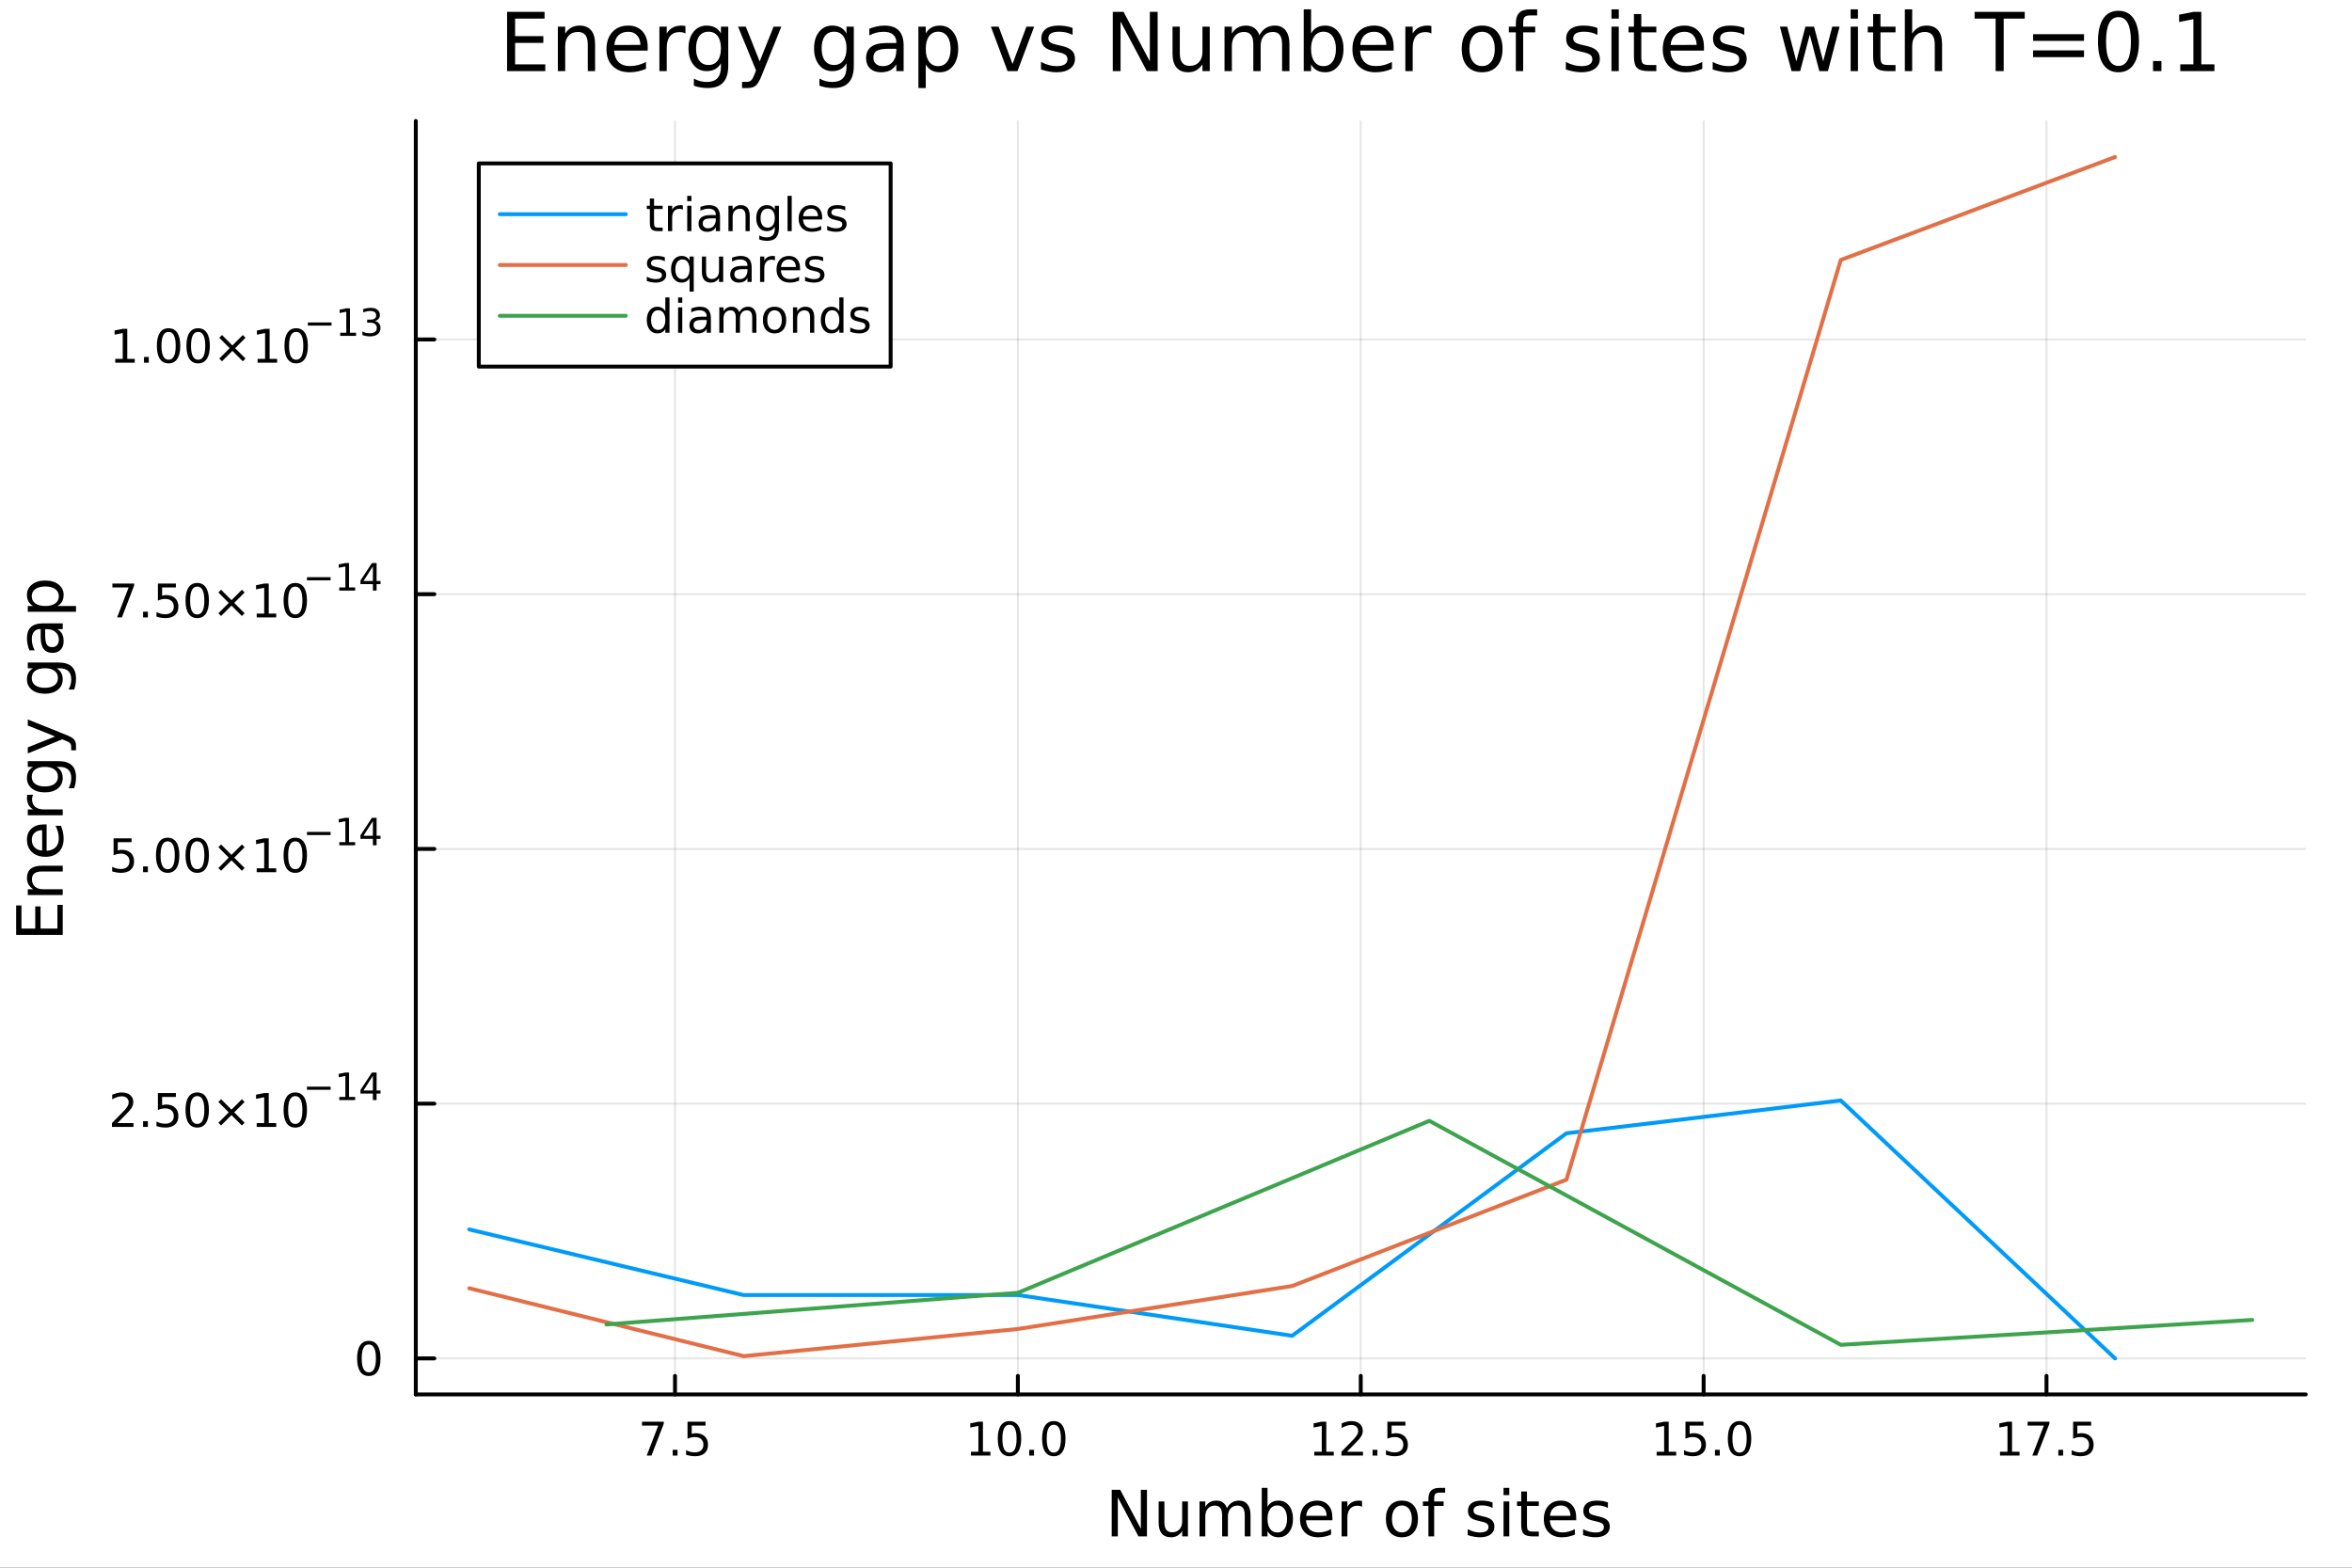 <svg xmlns="http://www.w3.org/2000/svg" xmlns:xlink="http://www.w3.org/1999/xlink" width="600" height="400" viewBox="0 0 2400 1600">
<rect x="0" y="0" width="2400" height="1600" fill="#333333" stroke="none"/>
<defs>
  <clipPath id="clip230">
    <rect x="0" y="0" width="2400" height="1600"></rect>
  </clipPath>
</defs>
<path clip-path="url(#clip230)" d="M0 1600 L2400 1600 L2400 8.88178e-14 L0 8.88178e-14  Z" fill="#ffffff" fill-rule="evenodd" fill-opacity="1"></path>
<defs>
  <clipPath id="clip231">
    <rect x="480" y="0" width="1681" height="1600"></rect>
  </clipPath>
</defs>
<path clip-path="url(#clip230)" d="M424.284 1423.18 L2352.76 1423.18 L2352.76 123.472 L424.284 123.472  Z" fill="#ffffff" fill-rule="evenodd" fill-opacity="1"></path>
<defs>
  <clipPath id="clip232">
    <rect x="424" y="123" width="1929" height="1301"></rect>
  </clipPath>
</defs>
<polyline clip-path="url(#clip232)" style="stroke:#000000; stroke-linecap:round; stroke-linejoin:round; stroke-width:2; stroke-opacity:0.1; fill:none" points="688.784,1423.18 688.784,123.472 "></polyline>
<polyline clip-path="url(#clip232)" style="stroke:#000000; stroke-linecap:round; stroke-linejoin:round; stroke-width:2; stroke-opacity:0.1; fill:none" points="1038.65,1423.18 1038.65,123.472 "></polyline>
<polyline clip-path="url(#clip232)" style="stroke:#000000; stroke-linecap:round; stroke-linejoin:round; stroke-width:2; stroke-opacity:0.1; fill:none" points="1388.52,1423.18 1388.52,123.472 "></polyline>
<polyline clip-path="url(#clip232)" style="stroke:#000000; stroke-linecap:round; stroke-linejoin:round; stroke-width:2; stroke-opacity:0.1; fill:none" points="1738.39,1423.18 1738.39,123.472 "></polyline>
<polyline clip-path="url(#clip232)" style="stroke:#000000; stroke-linecap:round; stroke-linejoin:round; stroke-width:2; stroke-opacity:0.1; fill:none" points="2088.26,1423.18 2088.26,123.472 "></polyline>
<polyline clip-path="url(#clip232)" style="stroke:#000000; stroke-linecap:round; stroke-linejoin:round; stroke-width:2; stroke-opacity:0.1; fill:none" points="424.284,1386.4 2352.76,1386.4 "></polyline>
<polyline clip-path="url(#clip232)" style="stroke:#000000; stroke-linecap:round; stroke-linejoin:round; stroke-width:2; stroke-opacity:0.1; fill:none" points="424.284,1126.41 2352.76,1126.41 "></polyline>
<polyline clip-path="url(#clip232)" style="stroke:#000000; stroke-linecap:round; stroke-linejoin:round; stroke-width:2; stroke-opacity:0.1; fill:none" points="424.284,866.429 2352.76,866.429 "></polyline>
<polyline clip-path="url(#clip232)" style="stroke:#000000; stroke-linecap:round; stroke-linejoin:round; stroke-width:2; stroke-opacity:0.1; fill:none" points="424.284,606.446 2352.76,606.446 "></polyline>
<polyline clip-path="url(#clip232)" style="stroke:#000000; stroke-linecap:round; stroke-linejoin:round; stroke-width:2; stroke-opacity:0.1; fill:none" points="424.284,346.463 2352.76,346.463 "></polyline>
<polyline clip-path="url(#clip230)" style="stroke:#000000; stroke-linecap:round; stroke-linejoin:round; stroke-width:4; stroke-opacity:1; fill:none" points="424.284,1423.18 2352.76,1423.18 "></polyline>
<polyline clip-path="url(#clip230)" style="stroke:#000000; stroke-linecap:round; stroke-linejoin:round; stroke-width:4; stroke-opacity:1; fill:none" points="688.784,1423.18 688.784,1404.28 "></polyline>
<polyline clip-path="url(#clip230)" style="stroke:#000000; stroke-linecap:round; stroke-linejoin:round; stroke-width:4; stroke-opacity:1; fill:none" points="1038.65,1423.18 1038.65,1404.28 "></polyline>
<polyline clip-path="url(#clip230)" style="stroke:#000000; stroke-linecap:round; stroke-linejoin:round; stroke-width:4; stroke-opacity:1; fill:none" points="1388.52,1423.18 1388.52,1404.28 "></polyline>
<polyline clip-path="url(#clip230)" style="stroke:#000000; stroke-linecap:round; stroke-linejoin:round; stroke-width:4; stroke-opacity:1; fill:none" points="1738.39,1423.18 1738.39,1404.28 "></polyline>
<polyline clip-path="url(#clip230)" style="stroke:#000000; stroke-linecap:round; stroke-linejoin:round; stroke-width:4; stroke-opacity:1; fill:none" points="2088.26,1423.18 2088.26,1404.28 "></polyline>
<path clip-path="url(#clip230)" d="M655.103 1451.02 L677.325 1451.02 L677.325 1453.01 L664.779 1485.58 L659.895 1485.58 L671.701 1454.96 L655.103 1454.96 L655.103 1451.02 Z" fill="#000000" fill-rule="nonzero" fill-opacity="1"></path><path clip-path="url(#clip230)" d="M686.446 1479.7 L691.33 1479.7 L691.33 1485.58 L686.446 1485.58 L686.446 1479.7 Z" fill="#000000" fill-rule="nonzero" fill-opacity="1"></path><path clip-path="url(#clip230)" d="M701.561 1451.02 L719.918 1451.02 L719.918 1454.96 L705.844 1454.96 L705.844 1463.43 Q706.862 1463.08 707.881 1462.92 Q708.899 1462.73 709.918 1462.73 Q715.705 1462.73 719.085 1465.9 Q722.464 1469.08 722.464 1474.49 Q722.464 1480.07 718.992 1483.17 Q715.52 1486.25 709.2 1486.25 Q707.024 1486.25 704.756 1485.88 Q702.511 1485.51 700.103 1484.77 L700.103 1480.07 Q702.186 1481.2 704.409 1481.76 Q706.631 1482.32 709.108 1482.32 Q713.112 1482.32 715.45 1480.21 Q717.788 1478.1 717.788 1474.49 Q717.788 1470.88 715.45 1468.77 Q713.112 1466.67 709.108 1466.67 Q707.233 1466.67 705.358 1467.08 Q703.506 1467.5 701.561 1468.38 L701.561 1451.02 Z" fill="#000000" fill-rule="nonzero" fill-opacity="1"></path><path clip-path="url(#clip230)" d="M990.724 1481.64 L998.363 1481.64 L998.363 1455.28 L990.052 1456.95 L990.052 1452.69 L998.316 1451.02 L1002.99 1451.02 L1002.99 1481.64 L1010.63 1481.64 L1010.63 1485.58 L990.724 1485.58 L990.724 1481.64 Z" fill="#000000" fill-rule="nonzero" fill-opacity="1"></path><path clip-path="url(#clip230)" d="M1030.08 1454.1 Q1026.46 1454.1 1024.64 1457.66 Q1022.83 1461.2 1022.83 1468.33 Q1022.83 1475.44 1024.64 1479.01 Q1026.46 1482.55 1030.08 1482.55 Q1033.71 1482.55 1035.52 1479.01 Q1037.34 1475.44 1037.34 1468.33 Q1037.34 1461.2 1035.52 1457.66 Q1033.71 1454.1 1030.08 1454.1 M1030.08 1450.39 Q1035.89 1450.39 1038.94 1455 Q1042.02 1459.58 1042.02 1468.33 Q1042.02 1477.06 1038.94 1481.67 Q1035.89 1486.25 1030.08 1486.25 Q1024.27 1486.25 1021.19 1481.67 Q1018.13 1477.06 1018.13 1468.33 Q1018.13 1459.58 1021.19 1455 Q1024.27 1450.39 1030.08 1450.39 Z" fill="#000000" fill-rule="nonzero" fill-opacity="1"></path><path clip-path="url(#clip230)" d="M1050.24 1479.7 L1055.12 1479.7 L1055.12 1485.58 L1050.24 1485.58 L1050.24 1479.7 Z" fill="#000000" fill-rule="nonzero" fill-opacity="1"></path><path clip-path="url(#clip230)" d="M1075.31 1454.1 Q1071.7 1454.1 1069.87 1457.66 Q1068.06 1461.2 1068.06 1468.33 Q1068.06 1475.44 1069.87 1479.01 Q1071.7 1482.55 1075.31 1482.55 Q1078.94 1482.55 1080.75 1479.01 Q1082.58 1475.44 1082.58 1468.33 Q1082.58 1461.2 1080.75 1457.66 Q1078.94 1454.1 1075.31 1454.1 M1075.31 1450.39 Q1081.12 1450.39 1084.17 1455 Q1087.25 1459.58 1087.25 1468.33 Q1087.25 1477.06 1084.17 1481.67 Q1081.12 1486.25 1075.31 1486.25 Q1069.5 1486.25 1066.42 1481.67 Q1063.36 1477.06 1063.36 1468.33 Q1063.36 1459.58 1066.42 1455 Q1069.5 1450.39 1075.31 1450.39 Z" fill="#000000" fill-rule="nonzero" fill-opacity="1"></path><path clip-path="url(#clip230)" d="M1341.09 1481.64 L1348.73 1481.64 L1348.73 1455.28 L1340.42 1456.95 L1340.42 1452.69 L1348.68 1451.02 L1353.36 1451.02 L1353.36 1481.64 L1361 1481.64 L1361 1485.58 L1341.09 1485.58 L1341.09 1481.64 Z" fill="#000000" fill-rule="nonzero" fill-opacity="1"></path><path clip-path="url(#clip230)" d="M1374.47 1481.64 L1390.79 1481.64 L1390.79 1485.58 L1368.84 1485.58 L1368.84 1481.64 Q1371.51 1478.89 1376.09 1474.26 Q1380.7 1469.61 1381.88 1468.27 Q1384.12 1465.74 1385 1464.01 Q1385.9 1462.25 1385.9 1460.56 Q1385.9 1457.8 1383.96 1456.07 Q1382.04 1454.33 1378.94 1454.33 Q1376.74 1454.33 1374.28 1455.09 Q1371.85 1455.86 1369.08 1457.41 L1369.08 1452.69 Q1371.9 1451.55 1374.35 1450.97 Q1376.81 1450.39 1378.84 1450.39 Q1384.21 1450.39 1387.41 1453.08 Q1390.6 1455.77 1390.6 1460.26 Q1390.6 1462.39 1389.79 1464.31 Q1389.01 1466.2 1386.9 1468.8 Q1386.32 1469.47 1383.22 1472.69 Q1380.12 1475.88 1374.47 1481.64 Z" fill="#000000" fill-rule="nonzero" fill-opacity="1"></path><path clip-path="url(#clip230)" d="M1400.6 1479.7 L1405.49 1479.7 L1405.49 1485.58 L1400.6 1485.58 L1400.6 1479.7 Z" fill="#000000" fill-rule="nonzero" fill-opacity="1"></path><path clip-path="url(#clip230)" d="M1415.72 1451.02 L1434.08 1451.02 L1434.08 1454.96 L1420 1454.96 L1420 1463.43 Q1421.02 1463.08 1422.04 1462.92 Q1423.06 1462.73 1424.08 1462.73 Q1429.86 1462.73 1433.24 1465.9 Q1436.62 1469.08 1436.62 1474.49 Q1436.62 1480.07 1433.15 1483.17 Q1429.68 1486.25 1423.36 1486.25 Q1421.18 1486.25 1418.91 1485.88 Q1416.67 1485.51 1414.26 1484.77 L1414.26 1480.07 Q1416.34 1481.2 1418.57 1481.76 Q1420.79 1482.32 1423.26 1482.32 Q1427.27 1482.32 1429.61 1480.21 Q1431.95 1478.1 1431.95 1474.49 Q1431.95 1470.88 1429.61 1468.77 Q1427.27 1466.67 1423.26 1466.67 Q1421.39 1466.67 1419.51 1467.08 Q1417.66 1467.5 1415.72 1468.38 L1415.72 1451.02 Z" fill="#000000" fill-rule="nonzero" fill-opacity="1"></path><path clip-path="url(#clip230)" d="M1690.46 1481.64 L1698.1 1481.64 L1698.1 1455.28 L1689.79 1456.95 L1689.79 1452.69 L1698.05 1451.02 L1702.73 1451.02 L1702.73 1481.64 L1710.37 1481.64 L1710.37 1485.58 L1690.46 1485.58 L1690.46 1481.64 Z" fill="#000000" fill-rule="nonzero" fill-opacity="1"></path><path clip-path="url(#clip230)" d="M1719.86 1451.02 L1738.21 1451.02 L1738.21 1454.96 L1724.14 1454.96 L1724.14 1463.43 Q1725.16 1463.08 1726.18 1462.92 Q1727.2 1462.73 1728.21 1462.73 Q1734 1462.73 1737.38 1465.9 Q1740.76 1469.08 1740.76 1474.49 Q1740.76 1480.07 1737.29 1483.17 Q1733.82 1486.25 1727.5 1486.25 Q1725.32 1486.25 1723.05 1485.88 Q1720.81 1485.51 1718.4 1484.77 L1718.4 1480.07 Q1720.48 1481.2 1722.7 1481.76 Q1724.93 1482.32 1727.4 1482.32 Q1731.41 1482.32 1733.75 1480.21 Q1736.08 1478.1 1736.08 1474.49 Q1736.08 1470.88 1733.75 1468.77 Q1731.41 1466.67 1727.4 1466.67 Q1725.53 1466.67 1723.65 1467.08 Q1721.8 1467.5 1719.86 1468.38 L1719.86 1451.02 Z" fill="#000000" fill-rule="nonzero" fill-opacity="1"></path><path clip-path="url(#clip230)" d="M1749.97 1479.7 L1754.86 1479.7 L1754.86 1485.58 L1749.97 1485.58 L1749.97 1479.7 Z" fill="#000000" fill-rule="nonzero" fill-opacity="1"></path><path clip-path="url(#clip230)" d="M1775.04 1454.1 Q1771.43 1454.1 1769.6 1457.66 Q1767.8 1461.2 1767.8 1468.33 Q1767.8 1475.44 1769.6 1479.01 Q1771.43 1482.55 1775.04 1482.55 Q1778.68 1482.55 1780.48 1479.01 Q1782.31 1475.44 1782.31 1468.33 Q1782.31 1461.2 1780.48 1457.66 Q1778.68 1454.1 1775.04 1454.1 M1775.04 1450.39 Q1780.85 1450.39 1783.91 1455 Q1786.99 1459.58 1786.99 1468.33 Q1786.99 1477.06 1783.91 1481.67 Q1780.85 1486.25 1775.04 1486.25 Q1769.23 1486.25 1766.15 1481.67 Q1763.1 1477.06 1763.1 1468.33 Q1763.1 1459.58 1766.15 1455 Q1769.23 1450.39 1775.04 1450.39 Z" fill="#000000" fill-rule="nonzero" fill-opacity="1"></path><path clip-path="url(#clip230)" d="M2040.83 1481.64 L2048.46 1481.64 L2048.46 1455.28 L2040.15 1456.95 L2040.15 1452.69 L2048.42 1451.02 L2053.09 1451.02 L2053.09 1481.64 L2060.73 1481.64 L2060.73 1485.58 L2040.83 1485.58 L2040.83 1481.64 Z" fill="#000000" fill-rule="nonzero" fill-opacity="1"></path><path clip-path="url(#clip230)" d="M2069 1451.02 L2091.22 1451.02 L2091.22 1453.01 L2078.67 1485.58 L2073.79 1485.58 L2085.59 1454.96 L2069 1454.96 L2069 1451.02 Z" fill="#000000" fill-rule="nonzero" fill-opacity="1"></path><path clip-path="url(#clip230)" d="M2100.34 1479.7 L2105.22 1479.7 L2105.22 1485.58 L2100.34 1485.58 L2100.34 1479.7 Z" fill="#000000" fill-rule="nonzero" fill-opacity="1"></path><path clip-path="url(#clip230)" d="M2115.45 1451.02 L2133.81 1451.02 L2133.81 1454.96 L2119.74 1454.96 L2119.74 1463.43 Q2120.76 1463.08 2121.77 1462.92 Q2122.79 1462.73 2123.81 1462.73 Q2129.6 1462.73 2132.98 1465.9 Q2136.36 1469.08 2136.36 1474.49 Q2136.36 1480.07 2132.89 1483.17 Q2129.41 1486.25 2123.09 1486.25 Q2120.92 1486.25 2118.65 1485.88 Q2116.4 1485.51 2114 1484.77 L2114 1480.07 Q2116.08 1481.2 2118.3 1481.76 Q2120.52 1482.32 2123 1482.32 Q2127.01 1482.32 2129.34 1480.21 Q2131.68 1478.1 2131.68 1474.49 Q2131.68 1470.88 2129.34 1468.77 Q2127.01 1466.67 2123 1466.67 Q2121.13 1466.67 2119.25 1467.08 Q2117.4 1467.5 2115.45 1468.38 L2115.45 1451.02 Z" fill="#000000" fill-rule="nonzero" fill-opacity="1"></path><path clip-path="url(#clip230)" d="M1134.4 1520.52 L1143.06 1520.52 L1164.13 1560.28 L1164.13 1520.52 L1170.37 1520.52 L1170.37 1568.04 L1161.71 1568.04 L1140.64 1528.29 L1140.64 1568.04 L1134.4 1568.04 L1134.4 1520.52 Z" fill="#000000" fill-rule="nonzero" fill-opacity="1"></path><path clip-path="url(#clip230)" d="M1182.3 1553.98 L1182.3 1532.4 L1188.16 1532.4 L1188.16 1553.75 Q1188.16 1558.81 1190.13 1561.36 Q1192.11 1563.87 1196.05 1563.87 Q1200.8 1563.87 1203.53 1560.85 Q1206.3 1557.83 1206.3 1552.61 L1206.3 1532.4 L1212.16 1532.4 L1212.16 1568.04 L1206.3 1568.04 L1206.3 1562.57 Q1204.17 1565.82 1201.34 1567.41 Q1198.54 1568.97 1194.81 1568.97 Q1188.67 1568.97 1185.49 1565.15 Q1182.3 1561.33 1182.3 1553.98 M1197.04 1531.54 L1197.04 1531.54 Z" fill="#000000" fill-rule="nonzero" fill-opacity="1"></path><path clip-path="url(#clip230)" d="M1251.98 1539.24 Q1254.17 1535.29 1257.23 1533.41 Q1260.28 1531.54 1264.42 1531.54 Q1269.99 1531.54 1273.01 1535.45 Q1276.04 1539.33 1276.04 1546.53 L1276.04 1568.04 L1270.15 1568.04 L1270.15 1546.72 Q1270.15 1541.59 1268.34 1539.11 Q1266.52 1536.63 1262.8 1536.63 Q1258.25 1536.63 1255.6 1539.65 Q1252.96 1542.68 1252.96 1547.9 L1252.96 1568.04 L1247.07 1568.04 L1247.07 1546.72 Q1247.07 1541.56 1245.26 1539.11 Q1243.45 1536.63 1239.66 1536.63 Q1235.17 1536.63 1232.53 1539.68 Q1229.89 1542.71 1229.89 1547.9 L1229.89 1568.04 L1224 1568.04 L1224 1532.4 L1229.89 1532.4 L1229.89 1537.93 Q1231.89 1534.66 1234.69 1533.1 Q1237.49 1531.54 1241.34 1531.54 Q1245.23 1531.54 1247.93 1533.51 Q1250.67 1535.48 1251.98 1539.24 Z" fill="#000000" fill-rule="nonzero" fill-opacity="1"></path><path clip-path="url(#clip230)" d="M1313.31 1550.25 Q1313.31 1543.79 1310.64 1540.13 Q1307.99 1536.44 1303.35 1536.44 Q1298.7 1536.44 1296.03 1540.13 Q1293.38 1543.79 1293.38 1550.25 Q1293.38 1556.71 1296.03 1560.4 Q1298.7 1564.07 1303.35 1564.07 Q1307.99 1564.07 1310.64 1560.4 Q1313.31 1556.71 1313.31 1550.25 M1293.38 1537.81 Q1295.23 1534.62 1298.03 1533.1 Q1300.86 1531.54 1304.78 1531.54 Q1311.27 1531.54 1315.31 1536.69 Q1319.39 1541.85 1319.39 1550.25 Q1319.39 1558.65 1315.31 1563.81 Q1311.27 1568.97 1304.78 1568.97 Q1300.86 1568.97 1298.03 1567.44 Q1295.23 1565.88 1293.38 1562.7 L1293.38 1568.04 L1287.5 1568.04 L1287.5 1518.52 L1293.38 1518.52 L1293.38 1537.81 Z" fill="#000000" fill-rule="nonzero" fill-opacity="1"></path><path clip-path="url(#clip230)" d="M1359.59 1548.76 L1359.59 1551.62 L1332.66 1551.62 Q1333.04 1557.67 1336.29 1560.85 Q1339.57 1564 1345.39 1564 Q1348.77 1564 1351.92 1563.17 Q1355.1 1562.35 1358.22 1560.69 L1358.22 1566.23 Q1355.07 1567.57 1351.76 1568.27 Q1348.45 1568.97 1345.04 1568.97 Q1336.51 1568.97 1331.51 1564 Q1326.55 1559.04 1326.55 1550.57 Q1326.55 1541.82 1331.26 1536.69 Q1336 1531.54 1344.02 1531.54 Q1351.22 1531.54 1355.39 1536.18 Q1359.59 1540.8 1359.59 1548.76 M1353.73 1547.04 Q1353.67 1542.23 1351.03 1539.37 Q1348.42 1536.5 1344.09 1536.5 Q1339.19 1536.5 1336.23 1539.27 Q1333.3 1542.04 1332.85 1547.07 L1353.73 1547.04 Z" fill="#000000" fill-rule="nonzero" fill-opacity="1"></path><path clip-path="url(#clip230)" d="M1389.86 1537.87 Q1388.87 1537.3 1387.69 1537.04 Q1386.55 1536.76 1385.15 1536.76 Q1380.18 1536.76 1377.51 1540 Q1374.87 1543.22 1374.87 1549.27 L1374.87 1568.04 L1368.98 1568.04 L1368.98 1532.4 L1374.87 1532.4 L1374.87 1537.93 Q1376.71 1534.69 1379.67 1533.13 Q1382.63 1531.54 1386.86 1531.54 Q1387.47 1531.54 1388.2 1531.63 Q1388.93 1531.7 1389.82 1531.85 L1389.86 1537.87 Z" fill="#000000" fill-rule="nonzero" fill-opacity="1"></path><path clip-path="url(#clip230)" d="M1430.53 1536.5 Q1425.82 1536.5 1423.09 1540.19 Q1420.35 1543.85 1420.35 1550.25 Q1420.35 1556.65 1423.05 1560.34 Q1425.79 1564 1430.53 1564 Q1435.21 1564 1437.95 1560.31 Q1440.69 1556.62 1440.69 1550.25 Q1440.69 1543.92 1437.95 1540.23 Q1435.21 1536.5 1430.53 1536.5 M1430.53 1531.54 Q1438.17 1531.54 1442.53 1536.5 Q1446.89 1541.47 1446.89 1550.25 Q1446.89 1559 1442.53 1564 Q1438.17 1568.97 1430.53 1568.97 Q1422.86 1568.97 1418.5 1564 Q1414.17 1559 1414.17 1550.25 Q1414.17 1541.47 1418.5 1536.5 Q1422.86 1531.54 1430.53 1531.54 Z" fill="#000000" fill-rule="nonzero" fill-opacity="1"></path><path clip-path="url(#clip230)" d="M1474.65 1518.52 L1474.65 1523.39 L1469.05 1523.39 Q1465.89 1523.39 1464.65 1524.66 Q1463.44 1525.93 1463.44 1529.24 L1463.44 1532.4 L1473.09 1532.4 L1473.09 1536.95 L1463.44 1536.95 L1463.44 1568.04 L1457.56 1568.04 L1457.56 1536.95 L1451.95 1536.95 L1451.95 1532.4 L1457.56 1532.4 L1457.56 1529.91 Q1457.56 1523.96 1460.32 1521.26 Q1463.09 1518.52 1469.11 1518.52 L1474.65 1518.52 Z" fill="#000000" fill-rule="nonzero" fill-opacity="1"></path><path clip-path="url(#clip230)" d="M1523 1533.45 L1523 1538.98 Q1520.51 1537.71 1517.84 1537.07 Q1515.17 1536.44 1512.3 1536.44 Q1507.94 1536.44 1505.74 1537.77 Q1503.58 1539.11 1503.58 1541.79 Q1503.58 1543.82 1505.14 1545 Q1506.7 1546.15 1511.41 1547.2 L1513.41 1547.64 Q1519.65 1548.98 1522.26 1551.43 Q1524.91 1553.85 1524.91 1558.21 Q1524.91 1563.17 1520.96 1566.07 Q1517.04 1568.97 1510.17 1568.97 Q1507.3 1568.97 1504.18 1568.39 Q1501.1 1567.85 1497.66 1566.74 L1497.66 1560.69 Q1500.91 1562.38 1504.06 1563.24 Q1507.21 1564.07 1510.3 1564.07 Q1514.43 1564.07 1516.66 1562.66 Q1518.89 1561.23 1518.89 1558.65 Q1518.89 1556.27 1517.27 1554.99 Q1515.67 1553.72 1510.23 1552.54 L1508.2 1552.07 Q1502.75 1550.92 1500.33 1548.56 Q1497.91 1546.18 1497.91 1542.04 Q1497.91 1537.01 1501.48 1534.27 Q1505.04 1531.54 1511.6 1531.54 Q1514.85 1531.54 1517.71 1532.01 Q1520.58 1532.49 1523 1533.45 Z" fill="#000000" fill-rule="nonzero" fill-opacity="1"></path><path clip-path="url(#clip230)" d="M1534.23 1532.4 L1540.09 1532.4 L1540.09 1568.04 L1534.23 1568.04 L1534.23 1532.4 M1534.23 1518.52 L1540.09 1518.52 L1540.09 1525.93 L1534.23 1525.93 L1534.23 1518.52 Z" fill="#000000" fill-rule="nonzero" fill-opacity="1"></path><path clip-path="url(#clip230)" d="M1558.13 1522.27 L1558.13 1532.4 L1570.2 1532.4 L1570.2 1536.95 L1558.13 1536.95 L1558.13 1556.3 Q1558.13 1560.66 1559.31 1561.9 Q1560.52 1563.14 1564.18 1563.14 L1570.2 1563.14 L1570.2 1568.04 L1564.18 1568.04 Q1557.4 1568.04 1554.82 1565.53 Q1552.25 1562.98 1552.25 1556.3 L1552.25 1536.95 L1547.95 1536.95 L1547.95 1532.4 L1552.25 1532.4 L1552.25 1522.27 L1558.13 1522.27 Z" fill="#000000" fill-rule="nonzero" fill-opacity="1"></path><path clip-path="url(#clip230)" d="M1608.39 1548.76 L1608.39 1551.62 L1581.46 1551.62 Q1581.85 1557.67 1585.09 1560.85 Q1588.37 1564 1594.2 1564 Q1597.57 1564 1600.72 1563.17 Q1603.9 1562.35 1607.02 1560.69 L1607.02 1566.23 Q1603.87 1567.57 1600.56 1568.27 Q1597.25 1568.97 1593.85 1568.97 Q1585.32 1568.97 1580.32 1564 Q1575.35 1559.04 1575.35 1550.57 Q1575.35 1541.82 1580.06 1536.69 Q1584.81 1531.54 1592.83 1531.54 Q1600.02 1531.54 1604.19 1536.18 Q1608.39 1540.8 1608.39 1548.76 M1602.53 1547.04 Q1602.47 1542.23 1599.83 1539.37 Q1597.22 1536.5 1592.89 1536.5 Q1587.99 1536.5 1585.03 1539.27 Q1582.1 1542.04 1581.66 1547.07 L1602.53 1547.04 Z" fill="#000000" fill-rule="nonzero" fill-opacity="1"></path><path clip-path="url(#clip230)" d="M1640.73 1533.45 L1640.73 1538.98 Q1638.25 1537.71 1635.57 1537.07 Q1632.9 1536.44 1630.03 1536.44 Q1625.67 1536.44 1623.48 1537.77 Q1621.31 1539.11 1621.31 1541.79 Q1621.31 1543.82 1622.87 1545 Q1624.43 1546.15 1629.14 1547.2 L1631.15 1547.64 Q1637.39 1548.98 1640 1551.43 Q1642.64 1553.85 1642.64 1558.21 Q1642.64 1563.17 1638.69 1566.07 Q1634.78 1568.97 1627.9 1568.97 Q1625.04 1568.97 1621.92 1568.39 Q1618.83 1567.85 1615.39 1566.74 L1615.39 1560.69 Q1618.64 1562.38 1621.79 1563.24 Q1624.94 1564.07 1628.03 1564.07 Q1632.17 1564.07 1634.4 1562.66 Q1636.62 1561.23 1636.62 1558.65 Q1636.62 1556.27 1635 1554.99 Q1633.41 1553.72 1627.97 1552.54 L1625.93 1552.07 Q1620.49 1550.92 1618.07 1548.56 Q1615.65 1546.18 1615.65 1542.04 Q1615.65 1537.01 1619.21 1534.27 Q1622.78 1531.54 1629.33 1531.54 Q1632.58 1531.54 1635.45 1532.01 Q1638.31 1532.49 1640.73 1533.45 Z" fill="#000000" fill-rule="nonzero" fill-opacity="1"></path><polyline clip-path="url(#clip230)" style="stroke:#000000; stroke-linecap:round; stroke-linejoin:round; stroke-width:4; stroke-opacity:1; fill:none" points="424.284,1423.18 424.284,123.472 "></polyline>
<polyline clip-path="url(#clip230)" style="stroke:#000000; stroke-linecap:round; stroke-linejoin:round; stroke-width:4; stroke-opacity:1; fill:none" points="424.284,1386.4 443.181,1386.4 "></polyline>
<polyline clip-path="url(#clip230)" style="stroke:#000000; stroke-linecap:round; stroke-linejoin:round; stroke-width:4; stroke-opacity:1; fill:none" points="424.284,1126.41 443.181,1126.41 "></polyline>
<polyline clip-path="url(#clip230)" style="stroke:#000000; stroke-linecap:round; stroke-linejoin:round; stroke-width:4; stroke-opacity:1; fill:none" points="424.284,866.429 443.181,866.429 "></polyline>
<polyline clip-path="url(#clip230)" style="stroke:#000000; stroke-linecap:round; stroke-linejoin:round; stroke-width:4; stroke-opacity:1; fill:none" points="424.284,606.446 443.181,606.446 "></polyline>
<polyline clip-path="url(#clip230)" style="stroke:#000000; stroke-linecap:round; stroke-linejoin:round; stroke-width:4; stroke-opacity:1; fill:none" points="424.284,346.463 443.181,346.463 "></polyline>
<path clip-path="url(#clip230)" d="M376.339 1372.19 Q372.728 1372.19 370.899 1375.76 Q369.094 1379.3 369.094 1386.43 Q369.094 1393.54 370.899 1397.1 Q372.728 1400.64 376.339 1400.64 Q379.973 1400.64 381.779 1397.1 Q383.608 1393.54 383.608 1386.43 Q383.608 1379.3 381.779 1375.76 Q379.973 1372.19 376.339 1372.19 M376.339 1368.49 Q382.149 1368.49 385.205 1373.1 Q388.284 1377.68 388.284 1386.43 Q388.284 1395.16 385.205 1399.76 Q382.149 1404.35 376.339 1404.35 Q370.529 1404.35 367.45 1399.76 Q364.395 1395.16 364.395 1386.43 Q364.395 1377.68 367.45 1373.1 Q370.529 1368.49 376.339 1368.49 Z" fill="#000000" fill-rule="nonzero" fill-opacity="1"></path><path clip-path="url(#clip230)" d="M119.885 1146.21 L136.204 1146.21 L136.204 1150.14 L114.26 1150.14 L114.26 1146.21 Q116.922 1143.45 121.505 1138.82 Q126.112 1134.17 127.292 1132.83 Q129.538 1130.3 130.417 1128.57 Q131.32 1126.81 131.32 1125.12 Q131.32 1122.36 129.376 1120.63 Q127.455 1118.89 124.353 1118.89 Q122.154 1118.89 119.7 1119.65 Q117.269 1120.42 114.492 1121.97 L114.492 1117.25 Q117.316 1116.11 119.769 1115.53 Q122.223 1114.96 124.26 1114.96 Q129.63 1114.96 132.825 1117.64 Q136.019 1120.33 136.019 1124.82 Q136.019 1126.95 135.209 1128.87 Q134.422 1130.77 132.316 1133.36 Q131.737 1134.03 128.635 1137.25 Q125.533 1140.44 119.885 1146.21 Z" fill="#000000" fill-rule="nonzero" fill-opacity="1"></path><path clip-path="url(#clip230)" d="M146.019 1144.26 L150.903 1144.26 L150.903 1150.14 L146.019 1150.14 L146.019 1144.26 Z" fill="#000000" fill-rule="nonzero" fill-opacity="1"></path><path clip-path="url(#clip230)" d="M161.135 1115.58 L179.491 1115.58 L179.491 1119.52 L165.417 1119.52 L165.417 1127.99 Q166.436 1127.64 167.454 1127.48 Q168.473 1127.29 169.491 1127.29 Q175.278 1127.29 178.658 1130.46 Q182.038 1133.64 182.038 1139.05 Q182.038 1144.63 178.565 1147.73 Q175.093 1150.81 168.774 1150.81 Q166.598 1150.81 164.329 1150.44 Q162.084 1150.07 159.677 1149.33 L159.677 1144.63 Q161.76 1145.77 163.982 1146.32 Q166.204 1146.88 168.681 1146.88 Q172.686 1146.88 175.024 1144.77 Q177.362 1142.66 177.362 1139.05 Q177.362 1135.44 175.024 1133.33 Q172.686 1131.23 168.681 1131.23 Q166.806 1131.23 164.931 1131.64 Q163.079 1132.06 161.135 1132.94 L161.135 1115.58 Z" fill="#000000" fill-rule="nonzero" fill-opacity="1"></path><path clip-path="url(#clip230)" d="M201.25 1118.66 Q197.639 1118.66 195.811 1122.22 Q194.005 1125.77 194.005 1132.89 Q194.005 1140 195.811 1143.57 Q197.639 1147.11 201.25 1147.11 Q204.885 1147.11 206.69 1143.57 Q208.519 1140 208.519 1132.89 Q208.519 1125.77 206.69 1122.22 Q204.885 1118.66 201.25 1118.66 M201.25 1114.96 Q207.061 1114.96 210.116 1119.56 Q213.195 1124.14 213.195 1132.89 Q213.195 1141.62 210.116 1146.23 Q207.061 1150.81 201.25 1150.81 Q195.44 1150.81 192.362 1146.23 Q189.306 1141.62 189.306 1132.89 Q189.306 1124.14 192.362 1119.56 Q195.44 1114.96 201.25 1114.96 Z" fill="#000000" fill-rule="nonzero" fill-opacity="1"></path><path clip-path="url(#clip230)" d="M249.584 1124.68 L239.005 1135.3 L249.584 1145.88 L246.829 1148.68 L236.204 1138.06 L225.579 1148.68 L222.848 1145.88 L233.403 1135.3 L222.848 1124.68 L225.579 1121.88 L236.204 1132.5 L246.829 1121.88 L249.584 1124.68 Z" fill="#000000" fill-rule="nonzero" fill-opacity="1"></path><path clip-path="url(#clip230)" d="M261.945 1146.21 L269.583 1146.21 L269.583 1119.84 L261.273 1121.51 L261.273 1117.25 L269.537 1115.58 L274.213 1115.58 L274.213 1146.21 L281.852 1146.21 L281.852 1150.14 L261.945 1150.14 L261.945 1146.21 Z" fill="#000000" fill-rule="nonzero" fill-opacity="1"></path><path clip-path="url(#clip230)" d="M301.296 1118.66 Q297.685 1118.66 295.856 1122.22 Q294.051 1125.77 294.051 1132.89 Q294.051 1140 295.856 1143.57 Q297.685 1147.11 301.296 1147.11 Q304.93 1147.11 306.736 1143.57 Q308.565 1140 308.565 1132.89 Q308.565 1125.77 306.736 1122.22 Q304.93 1118.66 301.296 1118.66 M301.296 1114.96 Q307.106 1114.96 310.162 1119.56 Q313.241 1124.14 313.241 1132.89 Q313.241 1141.62 310.162 1146.23 Q307.106 1150.81 301.296 1150.81 Q295.486 1150.81 292.407 1146.23 Q289.352 1141.62 289.352 1132.89 Q289.352 1124.14 292.407 1119.56 Q295.486 1114.96 301.296 1114.96 Z" fill="#000000" fill-rule="nonzero" fill-opacity="1"></path><path clip-path="url(#clip230)" d="M313.241 1109.06 L337.352 1109.06 L337.352 1112.25 L313.241 1112.25 L313.241 1109.06 Z" fill="#000000" fill-rule="nonzero" fill-opacity="1"></path><path clip-path="url(#clip230)" d="M346.211 1119.53 L352.417 1119.53 L352.417 1098.11 L345.665 1099.46 L345.665 1096 L352.38 1094.65 L356.179 1094.65 L356.179 1119.53 L362.385 1119.53 L362.385 1122.73 L346.211 1122.73 L346.211 1119.53 Z" fill="#000000" fill-rule="nonzero" fill-opacity="1"></path><path clip-path="url(#clip230)" d="M380.497 1097.96 L370.905 1112.95 L380.497 1112.95 L380.497 1097.96 M379.5 1094.65 L384.278 1094.65 L384.278 1112.95 L388.284 1112.95 L388.284 1116.11 L384.278 1116.11 L384.278 1122.73 L380.497 1122.73 L380.497 1116.11 L367.821 1116.11 L367.821 1112.44 L379.5 1094.65 Z" fill="#000000" fill-rule="nonzero" fill-opacity="1"></path><path clip-path="url(#clip230)" d="M115.904 855.597 L134.26 855.597 L134.26 859.532 L120.186 859.532 L120.186 868.004 Q121.205 867.657 122.223 867.495 Q123.242 867.31 124.26 867.31 Q130.047 867.31 133.427 870.481 Q136.806 873.653 136.806 879.069 Q136.806 884.648 133.334 887.75 Q129.862 890.828 123.543 890.828 Q121.367 890.828 119.098 890.458 Q116.853 890.088 114.445 889.347 L114.445 884.648 Q116.529 885.782 118.751 886.338 Q120.973 886.893 123.45 886.893 Q127.455 886.893 129.792 884.787 Q132.13 882.68 132.13 879.069 Q132.13 875.458 129.792 873.352 Q127.455 871.245 123.45 871.245 Q121.575 871.245 119.7 871.662 Q117.848 872.078 115.904 872.958 L115.904 855.597 Z" fill="#000000" fill-rule="nonzero" fill-opacity="1"></path><path clip-path="url(#clip230)" d="M146.019 884.277 L150.903 884.277 L150.903 890.157 L146.019 890.157 L146.019 884.277 Z" fill="#000000" fill-rule="nonzero" fill-opacity="1"></path><path clip-path="url(#clip230)" d="M171.089 858.676 Q167.477 858.676 165.649 862.241 Q163.843 865.782 163.843 872.912 Q163.843 880.018 165.649 883.583 Q167.477 887.125 171.089 887.125 Q174.723 887.125 176.528 883.583 Q178.357 880.018 178.357 872.912 Q178.357 865.782 176.528 862.241 Q174.723 858.676 171.089 858.676 M171.089 854.972 Q176.899 854.972 179.954 859.579 Q183.033 864.162 183.033 872.912 Q183.033 881.639 179.954 886.245 Q176.899 890.828 171.089 890.828 Q165.278 890.828 162.2 886.245 Q159.144 881.639 159.144 872.912 Q159.144 864.162 162.2 859.579 Q165.278 854.972 171.089 854.972 Z" fill="#000000" fill-rule="nonzero" fill-opacity="1"></path><path clip-path="url(#clip230)" d="M201.25 858.676 Q197.639 858.676 195.811 862.241 Q194.005 865.782 194.005 872.912 Q194.005 880.018 195.811 883.583 Q197.639 887.125 201.25 887.125 Q204.885 887.125 206.69 883.583 Q208.519 880.018 208.519 872.912 Q208.519 865.782 206.69 862.241 Q204.885 858.676 201.25 858.676 M201.25 854.972 Q207.061 854.972 210.116 859.579 Q213.195 864.162 213.195 872.912 Q213.195 881.639 210.116 886.245 Q207.061 890.828 201.25 890.828 Q195.44 890.828 192.362 886.245 Q189.306 881.639 189.306 872.912 Q189.306 864.162 192.362 859.579 Q195.44 854.972 201.25 854.972 Z" fill="#000000" fill-rule="nonzero" fill-opacity="1"></path><path clip-path="url(#clip230)" d="M249.584 864.694 L239.005 875.319 L249.584 885.898 L246.829 888.699 L236.204 878.074 L225.579 888.699 L222.848 885.898 L233.403 875.319 L222.848 864.694 L225.579 861.893 L236.204 872.518 L246.829 861.893 L249.584 864.694 Z" fill="#000000" fill-rule="nonzero" fill-opacity="1"></path><path clip-path="url(#clip230)" d="M261.945 886.222 L269.583 886.222 L269.583 859.856 L261.273 861.523 L261.273 857.264 L269.537 855.597 L274.213 855.597 L274.213 886.222 L281.852 886.222 L281.852 890.157 L261.945 890.157 L261.945 886.222 Z" fill="#000000" fill-rule="nonzero" fill-opacity="1"></path><path clip-path="url(#clip230)" d="M301.296 858.676 Q297.685 858.676 295.856 862.241 Q294.051 865.782 294.051 872.912 Q294.051 880.018 295.856 883.583 Q297.685 887.125 301.296 887.125 Q304.93 887.125 306.736 883.583 Q308.565 880.018 308.565 872.912 Q308.565 865.782 306.736 862.241 Q304.93 858.676 301.296 858.676 M301.296 854.972 Q307.106 854.972 310.162 859.579 Q313.241 864.162 313.241 872.912 Q313.241 881.639 310.162 886.245 Q307.106 890.828 301.296 890.828 Q295.486 890.828 292.407 886.245 Q289.352 881.639 289.352 872.912 Q289.352 864.162 292.407 859.579 Q295.486 854.972 301.296 854.972 Z" fill="#000000" fill-rule="nonzero" fill-opacity="1"></path><path clip-path="url(#clip230)" d="M313.241 849.073 L337.352 849.073 L337.352 852.271 L313.241 852.271 L313.241 849.073 Z" fill="#000000" fill-rule="nonzero" fill-opacity="1"></path><path clip-path="url(#clip230)" d="M346.211 859.549 L352.417 859.549 L352.417 838.127 L345.665 839.481 L345.665 836.021 L352.38 834.667 L356.179 834.667 L356.179 859.549 L362.385 859.549 L362.385 862.747 L346.211 862.747 L346.211 859.549 Z" fill="#000000" fill-rule="nonzero" fill-opacity="1"></path><path clip-path="url(#clip230)" d="M380.497 837.977 L370.905 852.967 L380.497 852.967 L380.497 837.977 M379.5 834.667 L384.278 834.667 L384.278 852.967 L388.284 852.967 L388.284 856.126 L384.278 856.126 L384.278 862.747 L380.497 862.747 L380.497 856.126 L367.821 856.126 L367.821 852.459 L379.5 834.667 Z" fill="#000000" fill-rule="nonzero" fill-opacity="1"></path><path clip-path="url(#clip230)" d="M114.677 595.614 L136.899 595.614 L136.899 597.605 L124.353 630.174 L119.468 630.174 L131.274 599.549 L114.677 599.549 L114.677 595.614 Z" fill="#000000" fill-rule="nonzero" fill-opacity="1"></path><path clip-path="url(#clip230)" d="M146.019 624.294 L150.903 624.294 L150.903 630.174 L146.019 630.174 L146.019 624.294 Z" fill="#000000" fill-rule="nonzero" fill-opacity="1"></path><path clip-path="url(#clip230)" d="M161.135 595.614 L179.491 595.614 L179.491 599.549 L165.417 599.549 L165.417 608.021 Q166.436 607.674 167.454 607.512 Q168.473 607.327 169.491 607.327 Q175.278 607.327 178.658 610.498 Q182.038 613.669 182.038 619.086 Q182.038 624.665 178.565 627.767 Q175.093 630.845 168.774 630.845 Q166.598 630.845 164.329 630.475 Q162.084 630.105 159.677 629.364 L159.677 624.665 Q161.76 625.799 163.982 626.355 Q166.204 626.91 168.681 626.91 Q172.686 626.91 175.024 624.804 Q177.362 622.697 177.362 619.086 Q177.362 615.475 175.024 613.369 Q172.686 611.262 168.681 611.262 Q166.806 611.262 164.931 611.679 Q163.079 612.095 161.135 612.975 L161.135 595.614 Z" fill="#000000" fill-rule="nonzero" fill-opacity="1"></path><path clip-path="url(#clip230)" d="M201.25 598.693 Q197.639 598.693 195.811 602.257 Q194.005 605.799 194.005 612.929 Q194.005 620.035 195.811 623.6 Q197.639 627.142 201.25 627.142 Q204.885 627.142 206.69 623.6 Q208.519 620.035 208.519 612.929 Q208.519 605.799 206.69 602.257 Q204.885 598.693 201.25 598.693 M201.25 594.989 Q207.061 594.989 210.116 599.595 Q213.195 604.179 213.195 612.929 Q213.195 621.656 210.116 626.262 Q207.061 630.845 201.25 630.845 Q195.44 630.845 192.362 626.262 Q189.306 621.656 189.306 612.929 Q189.306 604.179 192.362 599.595 Q195.44 594.989 201.25 594.989 Z" fill="#000000" fill-rule="nonzero" fill-opacity="1"></path><path clip-path="url(#clip230)" d="M249.584 604.711 L239.005 615.336 L249.584 625.915 L246.829 628.716 L236.204 618.091 L225.579 628.716 L222.848 625.915 L233.403 615.336 L222.848 604.711 L225.579 601.91 L236.204 612.535 L246.829 601.91 L249.584 604.711 Z" fill="#000000" fill-rule="nonzero" fill-opacity="1"></path><path clip-path="url(#clip230)" d="M261.945 626.239 L269.583 626.239 L269.583 599.873 L261.273 601.54 L261.273 597.281 L269.537 595.614 L274.213 595.614 L274.213 626.239 L281.852 626.239 L281.852 630.174 L261.945 630.174 L261.945 626.239 Z" fill="#000000" fill-rule="nonzero" fill-opacity="1"></path><path clip-path="url(#clip230)" d="M301.296 598.693 Q297.685 598.693 295.856 602.257 Q294.051 605.799 294.051 612.929 Q294.051 620.035 295.856 623.6 Q297.685 627.142 301.296 627.142 Q304.93 627.142 306.736 623.6 Q308.565 620.035 308.565 612.929 Q308.565 605.799 306.736 602.257 Q304.93 598.693 301.296 598.693 M301.296 594.989 Q307.106 594.989 310.162 599.595 Q313.241 604.179 313.241 612.929 Q313.241 621.656 310.162 626.262 Q307.106 630.845 301.296 630.845 Q295.486 630.845 292.407 626.262 Q289.352 621.656 289.352 612.929 Q289.352 604.179 292.407 599.595 Q295.486 594.989 301.296 594.989 Z" fill="#000000" fill-rule="nonzero" fill-opacity="1"></path><path clip-path="url(#clip230)" d="M313.241 589.09 L337.352 589.09 L337.352 592.288 L313.241 592.288 L313.241 589.09 Z" fill="#000000" fill-rule="nonzero" fill-opacity="1"></path><path clip-path="url(#clip230)" d="M346.211 599.566 L352.417 599.566 L352.417 578.144 L345.665 579.498 L345.665 576.038 L352.38 574.684 L356.179 574.684 L356.179 599.566 L362.385 599.566 L362.385 602.764 L346.211 602.764 L346.211 599.566 Z" fill="#000000" fill-rule="nonzero" fill-opacity="1"></path><path clip-path="url(#clip230)" d="M380.497 577.994 L370.905 592.984 L380.497 592.984 L380.497 577.994 M379.5 574.684 L384.278 574.684 L384.278 592.984 L388.284 592.984 L388.284 596.143 L384.278 596.143 L384.278 602.764 L380.497 602.764 L380.497 596.143 L367.821 596.143 L367.821 592.476 L379.5 574.684 Z" fill="#000000" fill-rule="nonzero" fill-opacity="1"></path><path clip-path="url(#clip230)" d="M117.589 366.256 L125.228 366.256 L125.228 339.89 L116.918 341.557 L116.918 337.298 L125.182 335.631 L129.858 335.631 L129.858 366.256 L137.496 366.256 L137.496 370.191 L117.589 370.191 L117.589 366.256 Z" fill="#000000" fill-rule="nonzero" fill-opacity="1"></path><path clip-path="url(#clip230)" d="M146.941 364.311 L151.825 364.311 L151.825 370.191 L146.941 370.191 L146.941 364.311 Z" fill="#000000" fill-rule="nonzero" fill-opacity="1"></path><path clip-path="url(#clip230)" d="M172.01 338.71 Q168.399 338.71 166.57 342.274 Q164.765 345.816 164.765 352.946 Q164.765 360.052 166.57 363.617 Q168.399 367.159 172.01 367.159 Q175.644 367.159 177.45 363.617 Q179.279 360.052 179.279 352.946 Q179.279 345.816 177.45 342.274 Q175.644 338.71 172.01 338.71 M172.01 335.006 Q177.82 335.006 180.876 339.612 Q183.955 344.196 183.955 352.946 Q183.955 361.672 180.876 366.279 Q177.82 370.862 172.01 370.862 Q166.2 370.862 163.121 366.279 Q160.066 361.672 160.066 352.946 Q160.066 344.196 163.121 339.612 Q166.2 335.006 172.01 335.006 Z" fill="#000000" fill-rule="nonzero" fill-opacity="1"></path><path clip-path="url(#clip230)" d="M202.172 338.71 Q198.561 338.71 196.732 342.274 Q194.927 345.816 194.927 352.946 Q194.927 360.052 196.732 363.617 Q198.561 367.159 202.172 367.159 Q205.806 367.159 207.612 363.617 Q209.44 360.052 209.44 352.946 Q209.44 345.816 207.612 342.274 Q205.806 338.71 202.172 338.71 M202.172 335.006 Q207.982 335.006 211.038 339.612 Q214.116 344.196 214.116 352.946 Q214.116 361.672 211.038 366.279 Q207.982 370.862 202.172 370.862 Q196.362 370.862 193.283 366.279 Q190.228 361.672 190.228 352.946 Q190.228 344.196 193.283 339.612 Q196.362 335.006 202.172 335.006 Z" fill="#000000" fill-rule="nonzero" fill-opacity="1"></path><path clip-path="url(#clip230)" d="M250.505 344.728 L239.926 355.353 L250.505 365.932 L247.75 368.733 L237.126 358.108 L226.501 368.733 L223.769 365.932 L234.325 355.353 L223.769 344.728 L226.501 341.927 L237.126 352.552 L247.75 341.927 L250.505 344.728 Z" fill="#000000" fill-rule="nonzero" fill-opacity="1"></path><path clip-path="url(#clip230)" d="M262.866 366.256 L270.505 366.256 L270.505 339.89 L262.195 341.557 L262.195 337.298 L270.459 335.631 L275.135 335.631 L275.135 366.256 L282.773 366.256 L282.773 370.191 L262.866 370.191 L262.866 366.256 Z" fill="#000000" fill-rule="nonzero" fill-opacity="1"></path><path clip-path="url(#clip230)" d="M302.218 338.71 Q298.607 338.71 296.778 342.274 Q294.972 345.816 294.972 352.946 Q294.972 360.052 296.778 363.617 Q298.607 367.159 302.218 367.159 Q305.852 367.159 307.658 363.617 Q309.486 360.052 309.486 352.946 Q309.486 345.816 307.658 342.274 Q305.852 338.71 302.218 338.71 M302.218 335.006 Q308.028 335.006 311.083 339.612 Q314.162 344.196 314.162 352.946 Q314.162 361.672 311.083 366.279 Q308.028 370.862 302.218 370.862 Q296.408 370.862 293.329 366.279 Q290.273 361.672 290.273 352.946 Q290.273 344.196 293.329 339.612 Q296.408 335.006 302.218 335.006 Z" fill="#000000" fill-rule="nonzero" fill-opacity="1"></path><path clip-path="url(#clip230)" d="M314.162 329.107 L338.274 329.107 L338.274 332.305 L314.162 332.305 L314.162 329.107 Z" fill="#000000" fill-rule="nonzero" fill-opacity="1"></path><path clip-path="url(#clip230)" d="M347.132 339.583 L353.339 339.583 L353.339 318.161 L346.587 319.515 L346.587 316.055 L353.301 314.701 L357.1 314.701 L357.1 339.583 L363.307 339.583 L363.307 342.781 L347.132 342.781 L347.132 339.583 Z" fill="#000000" fill-rule="nonzero" fill-opacity="1"></path><path clip-path="url(#clip230)" d="M382.491 327.64 Q385.218 328.223 386.741 330.066 Q388.284 331.91 388.284 334.618 Q388.284 338.774 385.425 341.05 Q382.566 343.326 377.3 343.326 Q375.532 343.326 373.651 342.969 Q371.789 342.63 369.796 341.934 L369.796 338.267 Q371.375 339.188 373.256 339.658 Q375.137 340.129 377.187 340.129 Q380.76 340.129 382.622 338.718 Q384.503 337.307 384.503 334.618 Q384.503 332.135 382.754 330.744 Q381.024 329.333 377.92 329.333 L374.648 329.333 L374.648 326.211 L378.071 326.211 Q380.873 326.211 382.359 325.101 Q383.845 323.973 383.845 321.866 Q383.845 319.703 382.303 318.556 Q380.779 317.39 377.92 317.39 Q376.359 317.39 374.573 317.729 Q372.786 318.067 370.642 318.782 L370.642 315.396 Q372.805 314.795 374.686 314.494 Q376.585 314.193 378.259 314.193 Q382.585 314.193 385.105 316.168 Q387.625 318.124 387.625 321.471 Q387.625 323.803 386.29 325.421 Q384.955 327.02 382.491 327.64 Z" fill="#000000" fill-rule="nonzero" fill-opacity="1"></path><path clip-path="url(#clip230)" d="M16.484 954.16 L16.484 924.114 L21.895 924.114 L21.895 947.73 L35.963 947.73 L35.963 925.1 L41.374 925.1 L41.374 947.73 L58.593 947.73 L58.593 923.541 L64.004 923.541 L64.004 954.16 L16.484 954.16 Z" fill="#000000" fill-rule="nonzero" fill-opacity="1"></path><path clip-path="url(#clip230)" d="M42.488 883.596 L64.004 883.596 L64.004 889.452 L42.679 889.452 Q37.618 889.452 35.104 891.426 Q32.589 893.399 32.589 897.346 Q32.589 902.088 35.613 904.826 Q38.637 907.563 43.857 907.563 L64.004 907.563 L64.004 913.451 L28.356 913.451 L28.356 907.563 L33.894 907.563 Q30.68 905.462 29.088 902.629 Q27.497 899.765 27.497 896.041 Q27.497 889.898 31.316 886.747 Q35.104 883.596 42.488 883.596 Z" fill="#000000" fill-rule="nonzero" fill-opacity="1"></path><path clip-path="url(#clip230)" d="M44.716 841.423 L47.581 841.423 L47.581 868.35 Q53.628 867.968 56.811 864.722 Q59.962 861.443 59.962 855.619 Q59.962 852.245 59.134 849.094 Q58.307 845.911 56.652 842.792 L62.19 842.792 Q63.527 845.943 64.227 849.253 Q64.927 852.563 64.927 855.969 Q64.927 864.499 59.962 869.496 Q54.997 874.461 46.53 874.461 Q37.777 874.461 32.653 869.751 Q27.497 865.008 27.497 856.987 Q27.497 849.794 32.144 845.624 Q36.759 841.423 44.716 841.423 M42.997 847.28 Q38.191 847.343 35.327 849.985 Q32.462 852.595 32.462 856.924 Q32.462 861.825 35.231 864.785 Q38 867.713 43.029 868.159 L42.997 847.28 Z" fill="#000000" fill-rule="nonzero" fill-opacity="1"></path><path clip-path="url(#clip230)" d="M33.831 811.154 Q33.258 812.141 33.003 813.319 Q32.717 814.464 32.717 815.865 Q32.717 820.83 35.963 823.504 Q39.178 826.145 45.225 826.145 L64.004 826.145 L64.004 832.034 L28.356 832.034 L28.356 826.145 L33.894 826.145 Q30.648 824.299 29.088 821.339 Q27.497 818.379 27.497 814.146 Q27.497 813.541 27.592 812.809 Q27.656 812.077 27.815 811.186 L33.831 811.154 Z" fill="#000000" fill-rule="nonzero" fill-opacity="1"></path><path clip-path="url(#clip230)" d="M45.766 782.699 Q39.401 782.699 35.9 785.341 Q32.398 787.951 32.398 792.694 Q32.398 797.404 35.9 800.046 Q39.401 802.656 45.766 802.656 Q52.1 802.656 55.601 800.046 Q59.103 797.404 59.103 792.694 Q59.103 787.951 55.601 785.341 Q52.1 782.699 45.766 782.699 M59.58 776.843 Q68.683 776.843 73.107 780.885 Q77.563 784.927 77.563 793.267 Q77.563 796.354 77.086 799.091 Q76.64 801.828 75.685 804.407 L69.988 804.407 Q71.388 801.828 72.057 799.314 Q72.725 796.8 72.725 794.19 Q72.725 788.429 69.701 785.564 Q66.71 782.699 60.63 782.699 L57.734 782.699 Q60.885 784.514 62.445 787.346 Q64.004 790.179 64.004 794.126 Q64.004 800.683 59.007 804.693 Q54.01 808.703 45.766 808.703 Q37.491 808.703 32.494 804.693 Q27.497 800.683 27.497 794.126 Q27.497 790.179 29.056 787.346 Q30.616 784.514 33.767 782.699 L28.356 782.699 L28.356 776.843 L59.58 776.843 Z" fill="#000000" fill-rule="nonzero" fill-opacity="1"></path><path clip-path="url(#clip230)" d="M67.314 749.948 Q73.68 752.431 75.622 754.786 Q77.563 757.141 77.563 761.088 L77.563 765.767 L72.662 765.767 L72.662 762.329 Q72.662 759.91 71.516 758.573 Q70.37 757.237 66.105 755.613 L63.431 754.563 L28.356 768.981 L28.356 762.775 L56.238 751.635 L28.356 740.495 L28.356 734.288 L67.314 749.948 Z" fill="#000000" fill-rule="nonzero" fill-opacity="1"></path><path clip-path="url(#clip230)" d="M45.766 682.026 Q39.401 682.026 35.9 684.668 Q32.398 687.278 32.398 692.02 Q32.398 696.731 35.9 699.372 Q39.401 701.982 45.766 701.982 Q52.1 701.982 55.601 699.372 Q59.103 696.731 59.103 692.02 Q59.103 687.278 55.601 684.668 Q52.1 682.026 45.766 682.026 M59.58 676.169 Q68.683 676.169 73.107 680.212 Q77.563 684.254 77.563 692.593 Q77.563 695.68 77.086 698.418 Q76.64 701.155 75.685 703.733 L69.988 703.733 Q71.388 701.155 72.057 698.64 Q72.725 696.126 72.725 693.516 Q72.725 687.755 69.701 684.89 Q66.71 682.026 60.63 682.026 L57.734 682.026 Q60.885 683.84 62.445 686.673 Q64.004 689.506 64.004 693.452 Q64.004 700.009 59.007 704.019 Q54.01 708.03 45.766 708.03 Q37.491 708.03 32.494 704.019 Q27.497 700.009 27.497 693.452 Q27.497 689.506 29.056 686.673 Q30.616 683.84 33.767 682.026 L28.356 682.026 L28.356 676.169 L59.58 676.169 Z" fill="#000000" fill-rule="nonzero" fill-opacity="1"></path><path clip-path="url(#clip230)" d="M46.085 647.906 Q46.085 655.003 47.708 657.741 Q49.331 660.478 53.246 660.478 Q56.365 660.478 58.211 658.441 Q60.026 656.372 60.026 652.839 Q60.026 647.969 56.588 645.041 Q53.119 642.081 47.39 642.081 L46.085 642.081 L46.085 647.906 M43.666 636.225 L64.004 636.225 L64.004 642.081 L58.593 642.081 Q61.84 644.086 63.399 647.078 Q64.927 650.07 64.927 654.399 Q64.927 659.873 61.872 663.12 Q58.784 666.334 53.628 666.334 Q47.612 666.334 44.557 662.324 Q41.501 658.282 41.501 650.293 L41.501 642.081 L40.928 642.081 Q36.886 642.081 34.69 644.755 Q32.462 647.396 32.462 652.203 Q32.462 655.258 33.194 658.154 Q33.926 661.051 35.39 663.724 L29.98 663.724 Q28.738 660.51 28.133 657.486 Q27.497 654.462 27.497 651.598 Q27.497 643.863 31.507 640.044 Q35.518 636.225 43.666 636.225 Z" fill="#000000" fill-rule="nonzero" fill-opacity="1"></path><path clip-path="url(#clip230)" d="M58.657 618.496 L77.563 618.496 L77.563 624.384 L28.356 624.384 L28.356 618.496 L33.767 618.496 Q30.584 616.65 29.056 613.849 Q27.497 611.016 27.497 607.101 Q27.497 600.608 32.653 596.566 Q37.809 592.492 46.212 592.492 Q54.615 592.492 59.771 596.566 Q64.927 600.608 64.927 607.101 Q64.927 611.016 63.399 613.849 Q61.84 616.65 58.657 618.496 M46.212 598.571 Q39.751 598.571 36.09 601.245 Q32.398 603.887 32.398 608.534 Q32.398 613.181 36.09 615.854 Q39.751 618.496 46.212 618.496 Q52.673 618.496 56.365 615.854 Q60.026 613.181 60.026 608.534 Q60.026 603.887 56.365 601.245 Q52.673 598.571 46.212 598.571 Z" fill="#000000" fill-rule="nonzero" fill-opacity="1"></path><path clip-path="url(#clip230)" d="M517.434 12.096 L555.674 12.096 L555.674 18.983 L525.616 18.983 L525.616 36.888 L554.418 36.888 L554.418 43.774 L525.616 43.774 L525.616 65.689 L556.403 65.689 L556.403 72.576 L517.434 72.576 L517.434 12.096 Z" fill="#000000" fill-rule="nonzero" fill-opacity="1"></path><path clip-path="url(#clip230)" d="M607.242 45.192 L607.242 72.576 L599.788 72.576 L599.788 45.435 Q599.788 38.994 597.277 35.794 Q594.765 32.594 589.742 32.594 Q583.706 32.594 580.223 36.442 Q576.739 40.29 576.739 46.934 L576.739 72.576 L569.245 72.576 L569.245 27.206 L576.739 27.206 L576.739 34.254 Q579.412 30.163 583.018 28.138 Q586.664 26.112 591.403 26.112 Q599.221 26.112 603.232 30.973 Q607.242 35.794 607.242 45.192 Z" fill="#000000" fill-rule="nonzero" fill-opacity="1"></path><path clip-path="url(#clip230)" d="M660.917 48.028 L660.917 51.673 L626.646 51.673 Q627.132 59.37 631.264 63.421 Q635.436 67.431 642.85 67.431 Q647.144 67.431 651.154 66.378 Q655.205 65.325 659.175 63.218 L659.175 70.267 Q655.164 71.968 650.951 72.86 Q646.738 73.751 642.404 73.751 Q631.548 73.751 625.188 67.431 Q618.868 61.112 618.868 50.337 Q618.868 39.197 624.864 32.675 Q630.899 26.112 641.108 26.112 Q650.263 26.112 655.569 32.026 Q660.917 37.9 660.917 48.028 M653.463 45.84 Q653.382 39.723 650.02 36.077 Q646.698 32.431 641.189 32.431 Q634.95 32.431 631.183 35.956 Q627.456 39.48 626.889 45.88 L653.463 45.84 Z" fill="#000000" fill-rule="nonzero" fill-opacity="1"></path><path clip-path="url(#clip230)" d="M699.441 34.173 Q698.185 33.444 696.686 33.12 Q695.228 32.756 693.445 32.756 Q687.126 32.756 683.723 36.888 Q680.361 40.979 680.361 48.676 L680.361 72.576 L672.867 72.576 L672.867 27.206 L680.361 27.206 L680.361 34.254 Q682.71 30.122 686.478 28.138 Q690.245 26.112 695.633 26.112 Q696.402 26.112 697.334 26.234 Q698.266 26.315 699.4 26.517 L699.441 34.173 Z" fill="#000000" fill-rule="nonzero" fill-opacity="1"></path><path clip-path="url(#clip230)" d="M735.656 49.364 Q735.656 41.263 732.294 36.806 Q728.972 32.35 722.936 32.35 Q716.941 32.35 713.578 36.806 Q710.257 41.263 710.257 49.364 Q710.257 57.426 713.578 61.882 Q716.941 66.338 722.936 66.338 Q728.972 66.338 732.294 61.882 Q735.656 57.426 735.656 49.364 M743.109 66.945 Q743.109 78.531 737.965 84.162 Q732.82 89.833 722.207 89.833 Q718.277 89.833 714.794 89.225 Q711.31 88.658 708.029 87.443 L708.029 80.192 Q711.31 81.974 714.51 82.825 Q717.71 83.675 721.032 83.675 Q728.364 83.675 732.01 79.827 Q735.656 76.019 735.656 68.282 L735.656 64.596 Q733.347 68.606 729.741 70.591 Q726.136 72.576 721.113 72.576 Q712.768 72.576 707.664 66.216 Q702.56 59.856 702.56 49.364 Q702.56 38.832 707.664 32.472 Q712.768 26.112 721.113 26.112 Q726.136 26.112 729.741 28.097 Q733.347 30.082 735.656 34.092 L735.656 27.206 L743.109 27.206 L743.109 66.945 Z" fill="#000000" fill-rule="nonzero" fill-opacity="1"></path><path clip-path="url(#clip230)" d="M777.34 76.789 Q774.18 84.891 771.182 87.362 Q768.185 89.833 763.161 89.833 L757.207 89.833 L757.207 83.594 L761.582 83.594 Q764.66 83.594 766.362 82.136 Q768.063 80.678 770.129 75.25 L771.466 71.847 L753.115 27.206 L761.014 27.206 L775.193 62.692 L789.371 27.206 L797.27 27.206 L777.34 76.789 Z" fill="#000000" fill-rule="nonzero" fill-opacity="1"></path><path clip-path="url(#clip230)" d="M863.786 49.364 Q863.786 41.263 860.424 36.806 Q857.102 32.35 851.066 32.35 Q845.071 32.35 841.708 36.806 Q838.387 41.263 838.387 49.364 Q838.387 57.426 841.708 61.882 Q845.071 66.338 851.066 66.338 Q857.102 66.338 860.424 61.882 Q863.786 57.426 863.786 49.364 M871.24 66.945 Q871.24 78.531 866.095 84.162 Q860.95 89.833 850.337 89.833 Q846.407 89.833 842.924 89.225 Q839.44 88.658 836.159 87.443 L836.159 80.192 Q839.44 81.974 842.64 82.825 Q845.84 83.675 849.162 83.675 Q856.494 83.675 860.14 79.827 Q863.786 76.019 863.786 68.282 L863.786 64.596 Q861.477 68.606 857.872 70.591 Q854.266 72.576 849.243 72.576 Q840.898 72.576 835.794 66.216 Q830.69 59.856 830.69 49.364 Q830.69 38.832 835.794 32.472 Q840.898 26.112 849.243 26.112 Q854.266 26.112 857.872 28.097 Q861.477 30.082 863.786 34.092 L863.786 27.206 L871.24 27.206 L871.24 66.945 Z" fill="#000000" fill-rule="nonzero" fill-opacity="1"></path><path clip-path="url(#clip230)" d="M907.212 49.769 Q898.178 49.769 894.694 51.835 Q891.21 53.901 891.21 58.884 Q891.21 62.854 893.803 65.203 Q896.436 67.512 900.933 67.512 Q907.131 67.512 910.857 63.137 Q914.625 58.722 914.625 51.43 L914.625 49.769 L907.212 49.769 M922.078 46.691 L922.078 72.576 L914.625 72.576 L914.625 65.689 Q912.073 69.821 908.265 71.806 Q904.457 73.751 898.948 73.751 Q891.98 73.751 887.848 69.862 Q883.757 65.933 883.757 59.37 Q883.757 51.714 888.861 47.825 Q894.006 43.936 904.173 43.936 L914.625 43.936 L914.625 43.207 Q914.625 38.062 911.222 35.267 Q907.86 32.431 901.743 32.431 Q897.854 32.431 894.168 33.363 Q890.481 34.295 887.079 36.158 L887.079 29.272 Q891.17 27.692 895.018 26.922 Q898.867 26.112 902.513 26.112 Q912.356 26.112 917.217 31.216 Q922.078 36.32 922.078 46.691 Z" fill="#000000" fill-rule="nonzero" fill-opacity="1"></path><path clip-path="url(#clip230)" d="M944.642 65.77 L944.642 89.833 L937.148 89.833 L937.148 27.206 L944.642 27.206 L944.642 34.092 Q946.991 30.041 950.556 28.097 Q954.162 26.112 959.144 26.112 Q967.408 26.112 972.553 32.675 Q977.738 39.237 977.738 49.931 Q977.738 60.626 972.553 67.188 Q967.408 73.751 959.144 73.751 Q954.162 73.751 950.556 71.806 Q946.991 69.821 944.642 65.77 M970.001 49.931 Q970.001 41.708 966.598 37.05 Q963.236 32.35 957.321 32.35 Q951.407 32.35 948.004 37.05 Q944.642 41.708 944.642 49.931 Q944.642 58.155 948.004 62.854 Q951.407 67.512 957.321 67.512 Q963.236 67.512 966.598 62.854 Q970.001 58.155 970.001 49.931 Z" fill="#000000" fill-rule="nonzero" fill-opacity="1"></path><path clip-path="url(#clip230)" d="M1011.12 27.206 L1019.02 27.206 L1033.19 65.284 L1047.37 27.206 L1055.27 27.206 L1038.26 72.576 L1028.13 72.576 L1011.12 27.206 Z" fill="#000000" fill-rule="nonzero" fill-opacity="1"></path><path clip-path="url(#clip230)" d="M1094.48 28.543 L1094.48 35.591 Q1091.33 33.971 1087.92 33.161 Q1084.52 32.35 1080.87 32.35 Q1075.32 32.35 1072.53 34.052 Q1069.77 35.753 1069.77 39.156 Q1069.77 41.749 1071.76 43.248 Q1073.74 44.706 1079.74 46.043 L1082.29 46.61 Q1090.23 48.311 1093.55 51.43 Q1096.92 54.509 1096.92 60.059 Q1096.92 66.378 1091.89 70.064 Q1086.91 73.751 1078.16 73.751 Q1074.51 73.751 1070.54 73.022 Q1066.61 72.333 1062.24 70.915 L1062.24 63.218 Q1066.37 65.365 1070.38 66.459 Q1074.39 67.512 1078.32 67.512 Q1083.59 67.512 1086.42 65.73 Q1089.26 63.907 1089.26 60.626 Q1089.26 57.588 1087.19 55.967 Q1085.17 54.347 1078.24 52.848 L1075.65 52.24 Q1068.72 50.782 1065.64 47.785 Q1062.56 44.746 1062.56 39.48 Q1062.56 33.08 1067.1 29.596 Q1071.64 26.112 1079.98 26.112 Q1084.11 26.112 1087.76 26.72 Q1091.41 27.327 1094.48 28.543 Z" fill="#000000" fill-rule="nonzero" fill-opacity="1"></path><path clip-path="url(#clip230)" d="M1135.48 12.096 L1146.5 12.096 L1173.32 62.692 L1173.32 12.096 L1181.26 12.096 L1181.26 72.576 L1170.24 72.576 L1143.42 21.98 L1143.42 72.576 L1135.48 72.576 L1135.48 12.096 Z" fill="#000000" fill-rule="nonzero" fill-opacity="1"></path><path clip-path="url(#clip230)" d="M1196.45 54.671 L1196.45 27.206 L1203.9 27.206 L1203.9 54.387 Q1203.9 60.828 1206.41 64.069 Q1208.92 67.269 1213.95 67.269 Q1219.98 67.269 1223.47 63.421 Q1226.99 59.573 1226.99 52.929 L1226.99 27.206 L1234.44 27.206 L1234.44 72.576 L1226.99 72.576 L1226.99 65.608 Q1224.28 69.74 1220.67 71.766 Q1217.11 73.751 1212.37 73.751 Q1204.55 73.751 1200.5 68.89 Q1196.45 64.029 1196.45 54.671 M1215.2 26.112 L1215.2 26.112 Z" fill="#000000" fill-rule="nonzero" fill-opacity="1"></path><path clip-path="url(#clip230)" d="M1285.12 35.915 Q1287.92 30.892 1291.8 28.502 Q1295.69 26.112 1300.96 26.112 Q1308.05 26.112 1311.9 31.095 Q1315.75 36.037 1315.75 45.192 L1315.75 72.576 L1308.25 72.576 L1308.25 45.435 Q1308.25 38.913 1305.94 35.753 Q1303.63 32.594 1298.89 32.594 Q1293.1 32.594 1289.74 36.442 Q1286.38 40.29 1286.38 46.934 L1286.38 72.576 L1278.88 72.576 L1278.88 45.435 Q1278.88 38.873 1276.57 35.753 Q1274.26 32.594 1269.44 32.594 Q1263.73 32.594 1260.37 36.482 Q1257.01 40.331 1257.01 46.934 L1257.01 72.576 L1249.51 72.576 L1249.51 27.206 L1257.01 27.206 L1257.01 34.254 Q1259.56 30.082 1263.12 28.097 Q1266.69 26.112 1271.59 26.112 Q1276.53 26.112 1279.98 28.624 Q1283.46 31.135 1285.12 35.915 Z" fill="#000000" fill-rule="nonzero" fill-opacity="1"></path><path clip-path="url(#clip230)" d="M1363.18 49.931 Q1363.18 41.708 1359.78 37.05 Q1356.42 32.35 1350.5 32.35 Q1344.59 32.35 1341.18 37.05 Q1337.82 41.708 1337.82 49.931 Q1337.82 58.155 1341.18 62.854 Q1344.59 67.512 1350.5 67.512 Q1356.42 67.512 1359.78 62.854 Q1363.18 58.155 1363.18 49.931 M1337.82 34.092 Q1340.17 30.041 1343.74 28.097 Q1347.34 26.112 1352.32 26.112 Q1360.59 26.112 1365.73 32.675 Q1370.92 39.237 1370.92 49.931 Q1370.92 60.626 1365.73 67.188 Q1360.59 73.751 1352.32 73.751 Q1347.34 73.751 1343.74 71.806 Q1340.17 69.821 1337.82 65.77 L1337.82 72.576 L1330.33 72.576 L1330.33 9.544 L1337.82 9.544 L1337.82 34.092 Z" fill="#000000" fill-rule="nonzero" fill-opacity="1"></path><path clip-path="url(#clip230)" d="M1422.08 48.028 L1422.08 51.673 L1387.81 51.673 Q1388.3 59.37 1392.43 63.421 Q1396.6 67.431 1404.01 67.431 Q1408.31 67.431 1412.32 66.378 Q1416.37 65.325 1420.34 63.218 L1420.34 70.267 Q1416.33 71.968 1412.12 72.86 Q1407.9 73.751 1403.57 73.751 Q1392.71 73.751 1386.35 67.431 Q1380.03 61.112 1380.03 50.337 Q1380.03 39.197 1386.03 32.675 Q1392.06 26.112 1402.27 26.112 Q1411.43 26.112 1416.73 32.026 Q1422.08 37.9 1422.08 48.028 M1414.63 45.84 Q1414.55 39.723 1411.18 36.077 Q1407.86 32.431 1402.35 32.431 Q1396.12 32.431 1392.35 35.956 Q1388.62 39.48 1388.05 45.88 L1414.63 45.84 Z" fill="#000000" fill-rule="nonzero" fill-opacity="1"></path><path clip-path="url(#clip230)" d="M1460.61 34.173 Q1459.35 33.444 1457.85 33.12 Q1456.39 32.756 1454.61 32.756 Q1448.29 32.756 1444.89 36.888 Q1441.53 40.979 1441.53 48.676 L1441.53 72.576 L1434.03 72.576 L1434.03 27.206 L1441.53 27.206 L1441.53 34.254 Q1443.88 30.122 1447.64 28.138 Q1451.41 26.112 1456.8 26.112 Q1457.57 26.112 1458.5 26.234 Q1459.43 26.315 1460.57 26.517 L1460.61 34.173 Z" fill="#000000" fill-rule="nonzero" fill-opacity="1"></path><path clip-path="url(#clip230)" d="M1512.38 32.431 Q1506.38 32.431 1502.9 37.131 Q1499.41 41.789 1499.41 49.931 Q1499.41 58.074 1502.86 62.773 Q1506.34 67.431 1512.38 67.431 Q1518.33 67.431 1521.81 62.732 Q1525.3 58.033 1525.3 49.931 Q1525.3 41.87 1521.81 37.171 Q1518.33 32.431 1512.38 32.431 M1512.38 26.112 Q1522.1 26.112 1527.65 32.431 Q1533.2 38.751 1533.2 49.931 Q1533.2 61.071 1527.65 67.431 Q1522.1 73.751 1512.38 73.751 Q1502.61 73.751 1497.06 67.431 Q1491.55 61.071 1491.55 49.931 Q1491.55 38.751 1497.06 32.431 Q1502.61 26.112 1512.38 26.112 Z" fill="#000000" fill-rule="nonzero" fill-opacity="1"></path><path clip-path="url(#clip230)" d="M1568.52 9.544 L1568.52 15.742 L1561.39 15.742 Q1557.38 15.742 1555.8 17.362 Q1554.26 18.983 1554.26 23.195 L1554.26 27.206 L1566.54 27.206 L1566.54 32.999 L1554.26 32.999 L1554.26 72.576 L1546.77 72.576 L1546.77 32.999 L1539.64 32.999 L1539.64 27.206 L1546.77 27.206 L1546.77 24.046 Q1546.77 16.471 1550.29 13.028 Q1553.82 9.544 1561.47 9.544 L1568.52 9.544 Z" fill="#000000" fill-rule="nonzero" fill-opacity="1"></path><path clip-path="url(#clip230)" d="M1630.05 28.543 L1630.05 35.591 Q1626.9 33.971 1623.49 33.161 Q1620.09 32.35 1616.44 32.35 Q1610.89 32.35 1608.1 34.052 Q1605.34 35.753 1605.34 39.156 Q1605.34 41.749 1607.33 43.248 Q1609.31 44.706 1615.31 46.043 L1617.86 46.61 Q1625.8 48.311 1629.12 51.43 Q1632.49 54.509 1632.49 60.059 Q1632.49 66.378 1627.46 70.064 Q1622.48 73.751 1613.73 73.751 Q1610.08 73.751 1606.11 73.022 Q1602.18 72.333 1597.81 70.915 L1597.81 63.218 Q1601.94 65.365 1605.95 66.459 Q1609.96 67.512 1613.89 67.512 Q1619.16 67.512 1621.99 65.73 Q1624.83 63.907 1624.83 60.626 Q1624.83 57.588 1622.76 55.967 Q1620.74 54.347 1613.81 52.848 L1611.22 52.24 Q1604.29 50.782 1601.21 47.785 Q1598.13 44.746 1598.13 39.48 Q1598.13 33.08 1602.67 29.596 Q1607.21 26.112 1615.55 26.112 Q1619.68 26.112 1623.33 26.72 Q1626.98 27.327 1630.05 28.543 Z" fill="#000000" fill-rule="nonzero" fill-opacity="1"></path><path clip-path="url(#clip230)" d="M1644.35 27.206 L1651.81 27.206 L1651.81 72.576 L1644.35 72.576 L1644.35 27.206 M1644.35 9.544 L1651.81 9.544 L1651.81 18.983 L1644.35 18.983 L1644.35 9.544 Z" fill="#000000" fill-rule="nonzero" fill-opacity="1"></path><path clip-path="url(#clip230)" d="M1674.78 14.324 L1674.78 27.206 L1690.13 27.206 L1690.13 32.999 L1674.78 32.999 L1674.78 57.628 Q1674.78 63.178 1676.28 64.758 Q1677.82 66.338 1682.47 66.338 L1690.13 66.338 L1690.13 72.576 L1682.47 72.576 Q1673.85 72.576 1670.56 69.376 Q1667.28 66.135 1667.28 57.628 L1667.28 32.999 L1661.81 32.999 L1661.81 27.206 L1667.28 27.206 L1667.28 14.324 L1674.78 14.324 Z" fill="#000000" fill-rule="nonzero" fill-opacity="1"></path><path clip-path="url(#clip230)" d="M1738.74 48.028 L1738.74 51.673 L1704.47 51.673 Q1704.96 59.37 1709.09 63.421 Q1713.26 67.431 1720.67 67.431 Q1724.97 67.431 1728.98 66.378 Q1733.03 65.325 1737 63.218 L1737 70.267 Q1732.99 71.968 1728.78 72.86 Q1724.56 73.751 1720.23 73.751 Q1709.37 73.751 1703.01 67.431 Q1696.69 61.112 1696.69 50.337 Q1696.69 39.197 1702.69 32.675 Q1708.72 26.112 1718.93 26.112 Q1728.09 26.112 1733.39 32.026 Q1738.74 37.9 1738.74 48.028 M1731.29 45.84 Q1731.21 39.723 1727.84 36.077 Q1724.52 32.431 1719.01 32.431 Q1712.77 32.431 1709.01 35.956 Q1705.28 39.48 1704.71 45.88 L1731.29 45.84 Z" fill="#000000" fill-rule="nonzero" fill-opacity="1"></path><path clip-path="url(#clip230)" d="M1779.9 28.543 L1779.9 35.591 Q1776.74 33.971 1773.34 33.161 Q1769.93 32.35 1766.29 32.35 Q1760.74 32.35 1757.94 34.052 Q1755.19 35.753 1755.19 39.156 Q1755.19 41.749 1757.17 43.248 Q1759.16 44.706 1765.15 46.043 L1767.7 46.61 Q1775.64 48.311 1778.97 51.43 Q1782.33 54.509 1782.33 60.059 Q1782.33 66.378 1777.31 70.064 Q1772.32 73.751 1763.57 73.751 Q1759.93 73.751 1755.96 73.022 Q1752.03 72.333 1747.65 70.915 L1747.65 63.218 Q1751.78 65.365 1755.79 66.459 Q1759.81 67.512 1763.73 67.512 Q1769 67.512 1771.84 65.73 Q1774.67 63.907 1774.67 60.626 Q1774.67 57.588 1772.61 55.967 Q1770.58 54.347 1763.65 52.848 L1761.06 52.24 Q1754.13 50.782 1751.06 47.785 Q1747.98 44.746 1747.98 39.48 Q1747.98 33.08 1752.51 29.596 Q1757.05 26.112 1765.4 26.112 Q1769.53 26.112 1773.17 26.72 Q1776.82 27.327 1779.9 28.543 Z" fill="#000000" fill-rule="nonzero" fill-opacity="1"></path><path clip-path="url(#clip230)" d="M1816.23 27.206 L1823.69 27.206 L1833.01 62.611 L1842.28 27.206 L1851.07 27.206 L1860.39 62.611 L1869.67 27.206 L1877.12 27.206 L1865.25 72.576 L1856.46 72.576 L1846.7 35.389 L1836.89 72.576 L1828.1 72.576 L1816.23 27.206 Z" fill="#000000" fill-rule="nonzero" fill-opacity="1"></path><path clip-path="url(#clip230)" d="M1888.42 27.206 L1895.88 27.206 L1895.88 72.576 L1888.42 72.576 L1888.42 27.206 M1888.42 9.544 L1895.88 9.544 L1895.88 18.983 L1888.42 18.983 L1888.42 9.544 Z" fill="#000000" fill-rule="nonzero" fill-opacity="1"></path><path clip-path="url(#clip230)" d="M1918.84 14.324 L1918.84 27.206 L1934.2 27.206 L1934.2 32.999 L1918.84 32.999 L1918.84 57.628 Q1918.84 63.178 1920.34 64.758 Q1921.88 66.338 1926.54 66.338 L1934.2 66.338 L1934.2 72.576 L1926.54 72.576 Q1917.91 72.576 1914.63 69.376 Q1911.35 66.135 1911.35 57.628 L1911.35 32.999 L1905.88 32.999 L1905.88 27.206 L1911.35 27.206 L1911.35 14.324 L1918.84 14.324 Z" fill="#000000" fill-rule="nonzero" fill-opacity="1"></path><path clip-path="url(#clip230)" d="M1981.71 45.192 L1981.71 72.576 L1974.26 72.576 L1974.26 45.435 Q1974.26 38.994 1971.75 35.794 Q1969.24 32.594 1964.21 32.594 Q1958.18 32.594 1954.69 36.442 Q1951.21 40.29 1951.21 46.934 L1951.21 72.576 L1943.72 72.576 L1943.72 9.544 L1951.21 9.544 L1951.21 34.254 Q1953.88 30.163 1957.49 28.138 Q1961.14 26.112 1965.87 26.112 Q1973.69 26.112 1977.7 30.973 Q1981.71 35.794 1981.71 45.192 Z" fill="#000000" fill-rule="nonzero" fill-opacity="1"></path><path clip-path="url(#clip230)" d="M2014.89 12.096 L2066.05 12.096 L2066.05 18.983 L2044.58 18.983 L2044.58 72.576 L2036.36 72.576 L2036.36 18.983 L2014.89 18.983 L2014.89 12.096 Z" fill="#000000" fill-rule="nonzero" fill-opacity="1"></path><path clip-path="url(#clip230)" d="M2074.6 34.903 L2126.53 34.903 L2126.53 41.708 L2074.6 41.708 L2074.6 34.903 M2074.6 51.43 L2126.53 51.43 L2126.53 58.317 L2074.6 58.317 L2074.6 51.43 Z" fill="#000000" fill-rule="nonzero" fill-opacity="1"></path><path clip-path="url(#clip230)" d="M2161.7 17.484 Q2155.38 17.484 2152.18 23.722 Q2149.02 29.92 2149.02 42.397 Q2149.02 54.833 2152.18 61.071 Q2155.38 67.269 2161.7 67.269 Q2168.06 67.269 2171.22 61.071 Q2174.42 54.833 2174.42 42.397 Q2174.42 29.92 2171.22 23.722 Q2168.06 17.484 2161.7 17.484 M2161.7 11.002 Q2171.86 11.002 2177.21 19.064 Q2182.6 27.084 2182.6 42.397 Q2182.6 57.669 2177.21 65.73 Q2171.86 73.751 2161.7 73.751 Q2151.53 73.751 2146.14 65.73 Q2140.79 57.669 2140.79 42.397 Q2140.79 27.084 2146.14 19.064 Q2151.53 11.002 2161.7 11.002 Z" fill="#000000" fill-rule="nonzero" fill-opacity="1"></path><path clip-path="url(#clip230)" d="M2196.98 62.287 L2205.53 62.287 L2205.53 72.576 L2196.98 72.576 L2196.98 62.287 Z" fill="#000000" fill-rule="nonzero" fill-opacity="1"></path><path clip-path="url(#clip230)" d="M2224.77 65.689 L2238.14 65.689 L2238.14 19.55 L2223.59 22.466 L2223.59 15.013 L2238.06 12.096 L2246.24 12.096 L2246.24 65.689 L2259.61 65.689 L2259.61 72.576 L2224.77 72.576 L2224.77 65.689 Z" fill="#000000" fill-rule="nonzero" fill-opacity="1"></path><polyline clip-path="url(#clip232)" style="stroke:#009af9; stroke-linecap:round; stroke-linejoin:round; stroke-width:4; stroke-opacity:1; fill:none" points="478.863,1254.78 758.757,1321.74 1038.65,1321.74 1318.55,1363.3 1598.44,1156.64 1878.33,1123.16 2158.23,1386.4 "></polyline>
<polyline clip-path="url(#clip232)" style="stroke:#e26f46; stroke-linecap:round; stroke-linejoin:round; stroke-width:4; stroke-opacity:1; fill:none" points="478.863,1314.81 758.757,1384.09 1038.65,1356.38 1318.55,1312.5 1598.44,1203.98 1878.33,265.321 2158.23,160.256 "></polyline>
<polyline clip-path="url(#clip232)" style="stroke:#3da44d; stroke-linecap:round; stroke-linejoin:round; stroke-width:4; stroke-opacity:1; fill:none" points="618.81,1351.76 1038.65,1319.43 1458.49,1143.94 1878.33,1372.54 2298.18,1347.14 "></polyline>
<path clip-path="url(#clip230)" d="M488.566 374.156 L908.819 374.156 L908.819 166.796 L488.566 166.796  Z" fill="#ffffff" fill-rule="evenodd" fill-opacity="1"></path>
<polyline clip-path="url(#clip230)" style="stroke:#000000; stroke-linecap:round; stroke-linejoin:round; stroke-width:4; stroke-opacity:1; fill:none" points="488.566,374.156 908.819,374.156 908.819,166.796 488.566,166.796 488.566,374.156 "></polyline>
<polyline clip-path="url(#clip230)" style="stroke:#009af9; stroke-linecap:round; stroke-linejoin:round; stroke-width:4; stroke-opacity:1; fill:none" points="509.993,218.636 638.558,218.636 "></polyline>
<path clip-path="url(#clip230)" d="M667.393 202.629 L667.393 209.99 L676.166 209.99 L676.166 213.3 L667.393 213.3 L667.393 227.374 Q667.393 230.545 668.25 231.448 Q669.129 232.351 671.791 232.351 L676.166 232.351 L676.166 235.916 L671.791 235.916 Q666.861 235.916 664.986 234.087 Q663.111 232.235 663.111 227.374 L663.111 213.3 L659.986 213.3 L659.986 209.99 L663.111 209.99 L663.111 202.629 L667.393 202.629 Z" fill="#000000" fill-rule="nonzero" fill-opacity="1"></path><path clip-path="url(#clip230)" d="M696.791 213.971 Q696.074 213.555 695.217 213.37 Q694.384 213.161 693.365 213.161 Q689.754 213.161 687.81 215.522 Q685.888 217.86 685.888 222.258 L685.888 235.916 L681.606 235.916 L681.606 209.99 L685.888 209.99 L685.888 214.018 Q687.231 211.657 689.384 210.522 Q691.537 209.365 694.615 209.365 Q695.055 209.365 695.587 209.434 Q696.12 209.481 696.768 209.596 L696.791 213.971 Z" fill="#000000" fill-rule="nonzero" fill-opacity="1"></path><path clip-path="url(#clip230)" d="M701.259 209.99 L705.518 209.99 L705.518 235.916 L701.259 235.916 L701.259 209.99 M701.259 199.897 L705.518 199.897 L705.518 205.291 L701.259 205.291 L701.259 199.897 Z" fill="#000000" fill-rule="nonzero" fill-opacity="1"></path><path clip-path="url(#clip230)" d="M726.212 222.883 Q721.05 222.883 719.06 224.064 Q717.069 225.244 717.069 228.092 Q717.069 230.36 718.55 231.703 Q720.055 233.022 722.624 233.022 Q726.166 233.022 728.296 230.522 Q730.448 227.999 730.448 223.832 L730.448 222.883 L726.212 222.883 M734.708 221.124 L734.708 235.916 L730.448 235.916 L730.448 231.981 Q728.99 234.342 726.814 235.476 Q724.638 236.587 721.49 236.587 Q717.509 236.587 715.147 234.365 Q712.81 232.119 712.81 228.369 Q712.81 223.994 715.726 221.772 Q718.666 219.55 724.476 219.55 L730.448 219.55 L730.448 219.133 Q730.448 216.194 728.504 214.596 Q726.583 212.976 723.087 212.976 Q720.865 212.976 718.759 213.508 Q716.652 214.041 714.708 215.106 L714.708 211.17 Q717.046 210.268 719.245 209.828 Q721.444 209.365 723.527 209.365 Q729.152 209.365 731.93 212.282 Q734.708 215.198 734.708 221.124 Z" fill="#000000" fill-rule="nonzero" fill-opacity="1"></path><path clip-path="url(#clip230)" d="M765.031 220.268 L765.031 235.916 L760.772 235.916 L760.772 220.407 Q760.772 216.726 759.337 214.897 Q757.902 213.069 755.032 213.069 Q751.582 213.069 749.592 215.268 Q747.601 217.467 747.601 221.263 L747.601 235.916 L743.319 235.916 L743.319 209.99 L747.601 209.99 L747.601 214.018 Q749.129 211.68 751.189 210.522 Q753.272 209.365 755.981 209.365 Q760.448 209.365 762.74 212.143 Q765.031 214.897 765.031 220.268 Z" fill="#000000" fill-rule="nonzero" fill-opacity="1"></path><path clip-path="url(#clip230)" d="M790.587 222.652 Q790.587 218.022 788.666 215.476 Q786.767 212.93 783.318 212.93 Q779.893 212.93 777.971 215.476 Q776.073 218.022 776.073 222.652 Q776.073 227.258 777.971 229.805 Q779.893 232.351 783.318 232.351 Q786.767 232.351 788.666 229.805 Q790.587 227.258 790.587 222.652 M794.846 232.698 Q794.846 239.318 791.906 242.536 Q788.967 245.777 782.902 245.777 Q780.656 245.777 778.666 245.43 Q776.675 245.105 774.8 244.411 L774.8 240.268 Q776.675 241.286 778.504 241.772 Q780.332 242.258 782.23 242.258 Q786.42 242.258 788.504 240.059 Q790.587 237.883 790.587 233.462 L790.587 231.356 Q789.267 233.647 787.207 234.781 Q785.147 235.916 782.277 235.916 Q777.508 235.916 774.592 232.281 Q771.675 228.647 771.675 222.652 Q771.675 216.633 774.592 212.999 Q777.508 209.365 782.277 209.365 Q785.147 209.365 787.207 210.499 Q789.267 211.633 790.587 213.925 L790.587 209.99 L794.846 209.99 L794.846 232.698 Z" fill="#000000" fill-rule="nonzero" fill-opacity="1"></path><path clip-path="url(#clip230)" d="M803.619 199.897 L807.878 199.897 L807.878 235.916 L803.619 235.916 L803.619 199.897 Z" fill="#000000" fill-rule="nonzero" fill-opacity="1"></path><path clip-path="url(#clip230)" d="M838.966 221.888 L838.966 223.971 L819.383 223.971 Q819.661 228.369 822.022 230.684 Q824.406 232.976 828.642 232.976 Q831.096 232.976 833.388 232.374 Q835.702 231.772 837.971 230.569 L837.971 234.596 Q835.679 235.568 833.272 236.078 Q830.864 236.587 828.388 236.587 Q822.184 236.587 818.55 232.976 Q814.939 229.365 814.939 223.207 Q814.939 216.842 818.365 213.115 Q821.814 209.365 827.647 209.365 Q832.878 209.365 835.911 212.745 Q838.966 216.101 838.966 221.888 M834.707 220.638 Q834.661 217.143 832.739 215.059 Q830.841 212.976 827.693 212.976 Q824.128 212.976 821.976 214.99 Q819.846 217.004 819.522 220.661 L834.707 220.638 Z" fill="#000000" fill-rule="nonzero" fill-opacity="1"></path><path clip-path="url(#clip230)" d="M862.485 210.754 L862.485 214.782 Q860.679 213.856 858.735 213.393 Q856.79 212.93 854.707 212.93 Q851.536 212.93 849.938 213.902 Q848.364 214.874 848.364 216.819 Q848.364 218.3 849.499 219.157 Q850.633 219.99 854.059 220.754 L855.517 221.078 Q860.054 222.05 861.952 223.832 Q863.874 225.592 863.874 228.763 Q863.874 232.374 861.003 234.481 Q858.156 236.587 853.156 236.587 Q851.073 236.587 848.804 236.17 Q846.559 235.777 844.059 234.967 L844.059 230.569 Q846.42 231.795 848.712 232.42 Q851.003 233.022 853.249 233.022 Q856.258 233.022 857.878 232.004 Q859.499 230.962 859.499 229.087 Q859.499 227.351 858.318 226.425 Q857.161 225.499 853.202 224.643 L851.721 224.295 Q847.763 223.462 846.003 221.749 Q844.244 220.013 844.244 217.004 Q844.244 213.346 846.837 211.356 Q849.429 209.365 854.198 209.365 Q856.559 209.365 858.642 209.712 Q860.725 210.059 862.485 210.754 Z" fill="#000000" fill-rule="nonzero" fill-opacity="1"></path><polyline clip-path="url(#clip230)" style="stroke:#e26f46; stroke-linecap:round; stroke-linejoin:round; stroke-width:4; stroke-opacity:1; fill:none" points="509.993,270.476 638.558,270.476 "></polyline>
<path clip-path="url(#clip230)" d="M678.412 262.594 L678.412 266.622 Q676.606 265.696 674.662 265.233 Q672.717 264.77 670.634 264.77 Q667.463 264.77 665.865 265.742 Q664.291 266.714 664.291 268.659 Q664.291 270.14 665.426 270.997 Q666.56 271.83 669.986 272.594 L671.444 272.918 Q675.981 273.89 677.879 275.672 Q679.8 277.432 679.8 280.603 Q679.8 284.214 676.93 286.321 Q674.083 288.427 669.083 288.427 Q667 288.427 664.731 288.01 Q662.486 287.617 659.986 286.807 L659.986 282.409 Q662.347 283.635 664.639 284.26 Q666.93 284.862 669.176 284.862 Q672.185 284.862 673.805 283.844 Q675.425 282.802 675.425 280.927 Q675.425 279.191 674.245 278.265 Q673.088 277.339 669.129 276.483 L667.648 276.135 Q663.689 275.302 661.93 273.589 Q660.171 271.853 660.171 268.844 Q660.171 265.186 662.764 263.196 Q665.356 261.205 670.125 261.205 Q672.486 261.205 674.569 261.552 Q676.652 261.899 678.412 262.594 Z" fill="#000000" fill-rule="nonzero" fill-opacity="1"></path><path clip-path="url(#clip230)" d="M689.129 274.816 Q689.129 279.515 691.05 282.2 Q692.995 284.862 696.374 284.862 Q699.754 284.862 701.698 282.2 Q703.643 279.515 703.643 274.816 Q703.643 270.117 701.698 267.455 Q699.754 264.77 696.374 264.77 Q692.995 264.77 691.05 267.455 Q689.129 270.117 689.129 274.816 M703.643 283.867 Q702.3 286.182 700.24 287.316 Q698.203 288.427 695.333 288.427 Q690.634 288.427 687.671 284.677 Q684.731 280.927 684.731 274.816 Q684.731 268.705 687.671 264.955 Q690.634 261.205 695.333 261.205 Q698.203 261.205 700.24 262.339 Q702.3 263.45 703.643 265.765 L703.643 261.83 L707.902 261.83 L707.902 297.617 L703.643 297.617 L703.643 283.867 Z" fill="#000000" fill-rule="nonzero" fill-opacity="1"></path><path clip-path="url(#clip230)" d="M716.235 277.524 L716.235 261.83 L720.495 261.83 L720.495 277.362 Q720.495 281.043 721.93 282.895 Q723.365 284.723 726.235 284.723 Q729.684 284.723 731.675 282.524 Q733.689 280.325 733.689 276.529 L733.689 261.83 L737.948 261.83 L737.948 287.756 L733.689 287.756 L733.689 283.774 Q732.138 286.135 730.078 287.293 Q728.041 288.427 725.333 288.427 Q720.865 288.427 718.55 285.649 Q716.235 282.871 716.235 277.524 M726.953 261.205 L726.953 261.205 Z" fill="#000000" fill-rule="nonzero" fill-opacity="1"></path><path clip-path="url(#clip230)" d="M758.504 274.723 Q753.342 274.723 751.351 275.904 Q749.36 277.084 749.36 279.932 Q749.36 282.2 750.842 283.543 Q752.346 284.862 754.916 284.862 Q758.457 284.862 760.587 282.362 Q762.74 279.839 762.74 275.672 L762.74 274.723 L758.504 274.723 M766.999 272.964 L766.999 287.756 L762.74 287.756 L762.74 283.821 Q761.282 286.182 759.106 287.316 Q756.93 288.427 753.782 288.427 Q749.8 288.427 747.439 286.205 Q745.101 283.959 745.101 280.209 Q745.101 275.834 748.018 273.612 Q750.957 271.39 756.768 271.39 L762.74 271.39 L762.74 270.973 Q762.74 268.034 760.795 266.436 Q758.874 264.816 755.379 264.816 Q753.157 264.816 751.05 265.348 Q748.944 265.881 746.999 266.946 L746.999 263.01 Q749.337 262.108 751.536 261.668 Q753.735 261.205 755.819 261.205 Q761.444 261.205 764.221 264.122 Q766.999 267.038 766.999 272.964 Z" fill="#000000" fill-rule="nonzero" fill-opacity="1"></path><path clip-path="url(#clip230)" d="M790.795 265.811 Q790.078 265.395 789.221 265.21 Q788.388 265.001 787.369 265.001 Q783.758 265.001 781.814 267.362 Q779.893 269.7 779.893 274.098 L779.893 287.756 L775.61 287.756 L775.61 261.83 L779.893 261.83 L779.893 265.858 Q781.235 263.497 783.388 262.362 Q785.541 261.205 788.619 261.205 Q789.059 261.205 789.592 261.274 Q790.124 261.321 790.772 261.436 L790.795 265.811 Z" fill="#000000" fill-rule="nonzero" fill-opacity="1"></path><path clip-path="url(#clip230)" d="M816.397 273.728 L816.397 275.811 L796.814 275.811 Q797.091 280.209 799.453 282.524 Q801.837 284.816 806.073 284.816 Q808.527 284.816 810.818 284.214 Q813.133 283.612 815.402 282.409 L815.402 286.436 Q813.11 287.408 810.703 287.918 Q808.295 288.427 805.818 288.427 Q799.615 288.427 795.98 284.816 Q792.369 281.205 792.369 275.047 Q792.369 268.682 795.795 264.955 Q799.244 261.205 805.078 261.205 Q810.309 261.205 813.341 264.585 Q816.397 267.941 816.397 273.728 M812.138 272.478 Q812.091 268.983 810.17 266.899 Q808.272 264.816 805.124 264.816 Q801.559 264.816 799.406 266.83 Q797.277 268.844 796.953 272.501 L812.138 272.478 Z" fill="#000000" fill-rule="nonzero" fill-opacity="1"></path><path clip-path="url(#clip230)" d="M839.915 262.594 L839.915 266.622 Q838.11 265.696 836.165 265.233 Q834.221 264.77 832.138 264.77 Q828.966 264.77 827.369 265.742 Q825.795 266.714 825.795 268.659 Q825.795 270.14 826.929 270.997 Q828.064 271.83 831.489 272.594 L832.948 272.918 Q837.485 273.89 839.383 275.672 Q841.304 277.432 841.304 280.603 Q841.304 284.214 838.434 286.321 Q835.587 288.427 830.587 288.427 Q828.503 288.427 826.235 288.01 Q823.989 287.617 821.49 286.807 L821.49 282.409 Q823.851 283.635 826.142 284.26 Q828.434 284.862 830.679 284.862 Q833.689 284.862 835.309 283.844 Q836.929 282.802 836.929 280.927 Q836.929 279.191 835.749 278.265 Q834.591 277.339 830.633 276.483 L829.152 276.135 Q825.193 275.302 823.434 273.589 Q821.675 271.853 821.675 268.844 Q821.675 265.186 824.267 263.196 Q826.86 261.205 831.628 261.205 Q833.989 261.205 836.073 261.552 Q838.156 261.899 839.915 262.594 Z" fill="#000000" fill-rule="nonzero" fill-opacity="1"></path><polyline clip-path="url(#clip230)" style="stroke:#3da44d; stroke-linecap:round; stroke-linejoin:round; stroke-width:4; stroke-opacity:1; fill:none" points="509.993,322.316 638.558,322.316 "></polyline>
<path clip-path="url(#clip230)" d="M678.898 317.605 L678.898 303.577 L683.157 303.577 L683.157 339.596 L678.898 339.596 L678.898 335.707 Q677.555 338.022 675.495 339.156 Q673.458 340.267 670.588 340.267 Q665.888 340.267 662.926 336.517 Q659.986 332.767 659.986 326.656 Q659.986 320.545 662.926 316.795 Q665.888 313.045 670.588 313.045 Q673.458 313.045 675.495 314.179 Q677.555 315.29 678.898 317.605 M664.384 326.656 Q664.384 331.355 666.305 334.04 Q668.25 336.702 671.629 336.702 Q675.009 336.702 676.953 334.04 Q678.898 331.355 678.898 326.656 Q678.898 321.957 676.953 319.295 Q675.009 316.61 671.629 316.61 Q668.25 316.61 666.305 319.295 Q664.384 321.957 664.384 326.656 Z" fill="#000000" fill-rule="nonzero" fill-opacity="1"></path><path clip-path="url(#clip230)" d="M691.93 313.67 L696.189 313.67 L696.189 339.596 L691.93 339.596 L691.93 313.67 M691.93 303.577 L696.189 303.577 L696.189 308.971 L691.93 308.971 L691.93 303.577 Z" fill="#000000" fill-rule="nonzero" fill-opacity="1"></path><path clip-path="url(#clip230)" d="M716.884 326.563 Q711.722 326.563 709.731 327.744 Q707.74 328.924 707.74 331.772 Q707.74 334.04 709.222 335.383 Q710.726 336.702 713.296 336.702 Q716.837 336.702 718.967 334.202 Q721.12 331.679 721.12 327.512 L721.12 326.563 L716.884 326.563 M725.379 324.804 L725.379 339.596 L721.12 339.596 L721.12 335.661 Q719.661 338.022 717.485 339.156 Q715.31 340.267 712.161 340.267 Q708.18 340.267 705.819 338.045 Q703.481 335.799 703.481 332.049 Q703.481 327.674 706.398 325.452 Q709.337 323.23 715.147 323.23 L721.12 323.23 L721.12 322.813 Q721.12 319.874 719.175 318.276 Q717.254 316.656 713.759 316.656 Q711.536 316.656 709.43 317.188 Q707.323 317.721 705.379 318.786 L705.379 314.85 Q707.717 313.948 709.916 313.508 Q712.115 313.045 714.198 313.045 Q719.823 313.045 722.601 315.962 Q725.379 318.878 725.379 324.804 Z" fill="#000000" fill-rule="nonzero" fill-opacity="1"></path><path clip-path="url(#clip230)" d="M754.337 318.647 Q755.934 315.776 758.157 314.411 Q760.379 313.045 763.388 313.045 Q767.439 313.045 769.638 315.892 Q771.837 318.716 771.837 323.948 L771.837 339.596 L767.555 339.596 L767.555 324.087 Q767.555 320.36 766.235 318.554 Q764.916 316.749 762.207 316.749 Q758.897 316.749 756.976 318.948 Q755.055 321.147 755.055 324.943 L755.055 339.596 L750.772 339.596 L750.772 324.087 Q750.772 320.337 749.453 318.554 Q748.133 316.749 745.379 316.749 Q742.115 316.749 740.194 318.971 Q738.272 321.17 738.272 324.943 L738.272 339.596 L733.99 339.596 L733.99 313.67 L738.272 313.67 L738.272 317.698 Q739.731 315.313 741.768 314.179 Q743.805 313.045 746.606 313.045 Q749.43 313.045 751.397 314.48 Q753.388 315.915 754.337 318.647 Z" fill="#000000" fill-rule="nonzero" fill-opacity="1"></path><path clip-path="url(#clip230)" d="M790.379 316.656 Q786.953 316.656 784.962 319.341 Q782.971 322.003 782.971 326.656 Q782.971 331.309 784.939 333.994 Q786.93 336.656 790.379 336.656 Q793.781 336.656 795.772 333.971 Q797.763 331.286 797.763 326.656 Q797.763 322.05 795.772 319.364 Q793.781 316.656 790.379 316.656 M790.379 313.045 Q795.934 313.045 799.105 316.656 Q802.277 320.267 802.277 326.656 Q802.277 333.022 799.105 336.656 Q795.934 340.267 790.379 340.267 Q784.8 340.267 781.629 336.656 Q778.48 333.022 778.48 326.656 Q778.48 320.267 781.629 316.656 Q784.8 313.045 790.379 313.045 Z" fill="#000000" fill-rule="nonzero" fill-opacity="1"></path><path clip-path="url(#clip230)" d="M830.888 323.948 L830.888 339.596 L826.628 339.596 L826.628 324.087 Q826.628 320.406 825.193 318.577 Q823.758 316.749 820.888 316.749 Q817.439 316.749 815.448 318.948 Q813.457 321.147 813.457 324.943 L813.457 339.596 L809.175 339.596 L809.175 313.67 L813.457 313.67 L813.457 317.698 Q814.985 315.36 817.045 314.202 Q819.128 313.045 821.837 313.045 Q826.304 313.045 828.596 315.823 Q830.888 318.577 830.888 323.948 Z" fill="#000000" fill-rule="nonzero" fill-opacity="1"></path><path clip-path="url(#clip230)" d="M856.443 317.605 L856.443 303.577 L860.702 303.577 L860.702 339.596 L856.443 339.596 L856.443 335.707 Q855.1 338.022 853.04 339.156 Q851.003 340.267 848.133 340.267 Q843.434 340.267 840.471 336.517 Q837.531 332.767 837.531 326.656 Q837.531 320.545 840.471 316.795 Q843.434 313.045 848.133 313.045 Q851.003 313.045 853.04 314.179 Q855.1 315.29 856.443 317.605 M841.929 326.656 Q841.929 331.355 843.851 334.04 Q845.795 336.702 849.175 336.702 Q852.554 336.702 854.499 334.04 Q856.443 331.355 856.443 326.656 Q856.443 321.957 854.499 319.295 Q852.554 316.61 849.175 316.61 Q845.795 316.61 843.851 319.295 Q841.929 321.957 841.929 326.656 Z" fill="#000000" fill-rule="nonzero" fill-opacity="1"></path><path clip-path="url(#clip230)" d="M886.003 314.434 L886.003 318.462 Q884.198 317.536 882.253 317.073 Q880.309 316.61 878.225 316.61 Q875.054 316.61 873.457 317.582 Q871.883 318.554 871.883 320.499 Q871.883 321.98 873.017 322.837 Q874.151 323.67 877.577 324.434 L879.035 324.758 Q883.573 325.73 885.471 327.512 Q887.392 329.272 887.392 332.443 Q887.392 336.054 884.522 338.161 Q881.674 340.267 876.674 340.267 Q874.591 340.267 872.323 339.85 Q870.077 339.457 867.577 338.647 L867.577 334.249 Q869.938 335.475 872.23 336.1 Q874.522 336.702 876.767 336.702 Q879.776 336.702 881.397 335.684 Q883.017 334.642 883.017 332.767 Q883.017 331.031 881.836 330.105 Q880.679 329.179 876.721 328.323 L875.239 327.975 Q871.281 327.142 869.522 325.429 Q867.762 323.693 867.762 320.684 Q867.762 317.026 870.355 315.036 Q872.948 313.045 877.716 313.045 Q880.077 313.045 882.16 313.392 Q884.244 313.739 886.003 314.434 Z" fill="#000000" fill-rule="nonzero" fill-opacity="1"></path></svg>